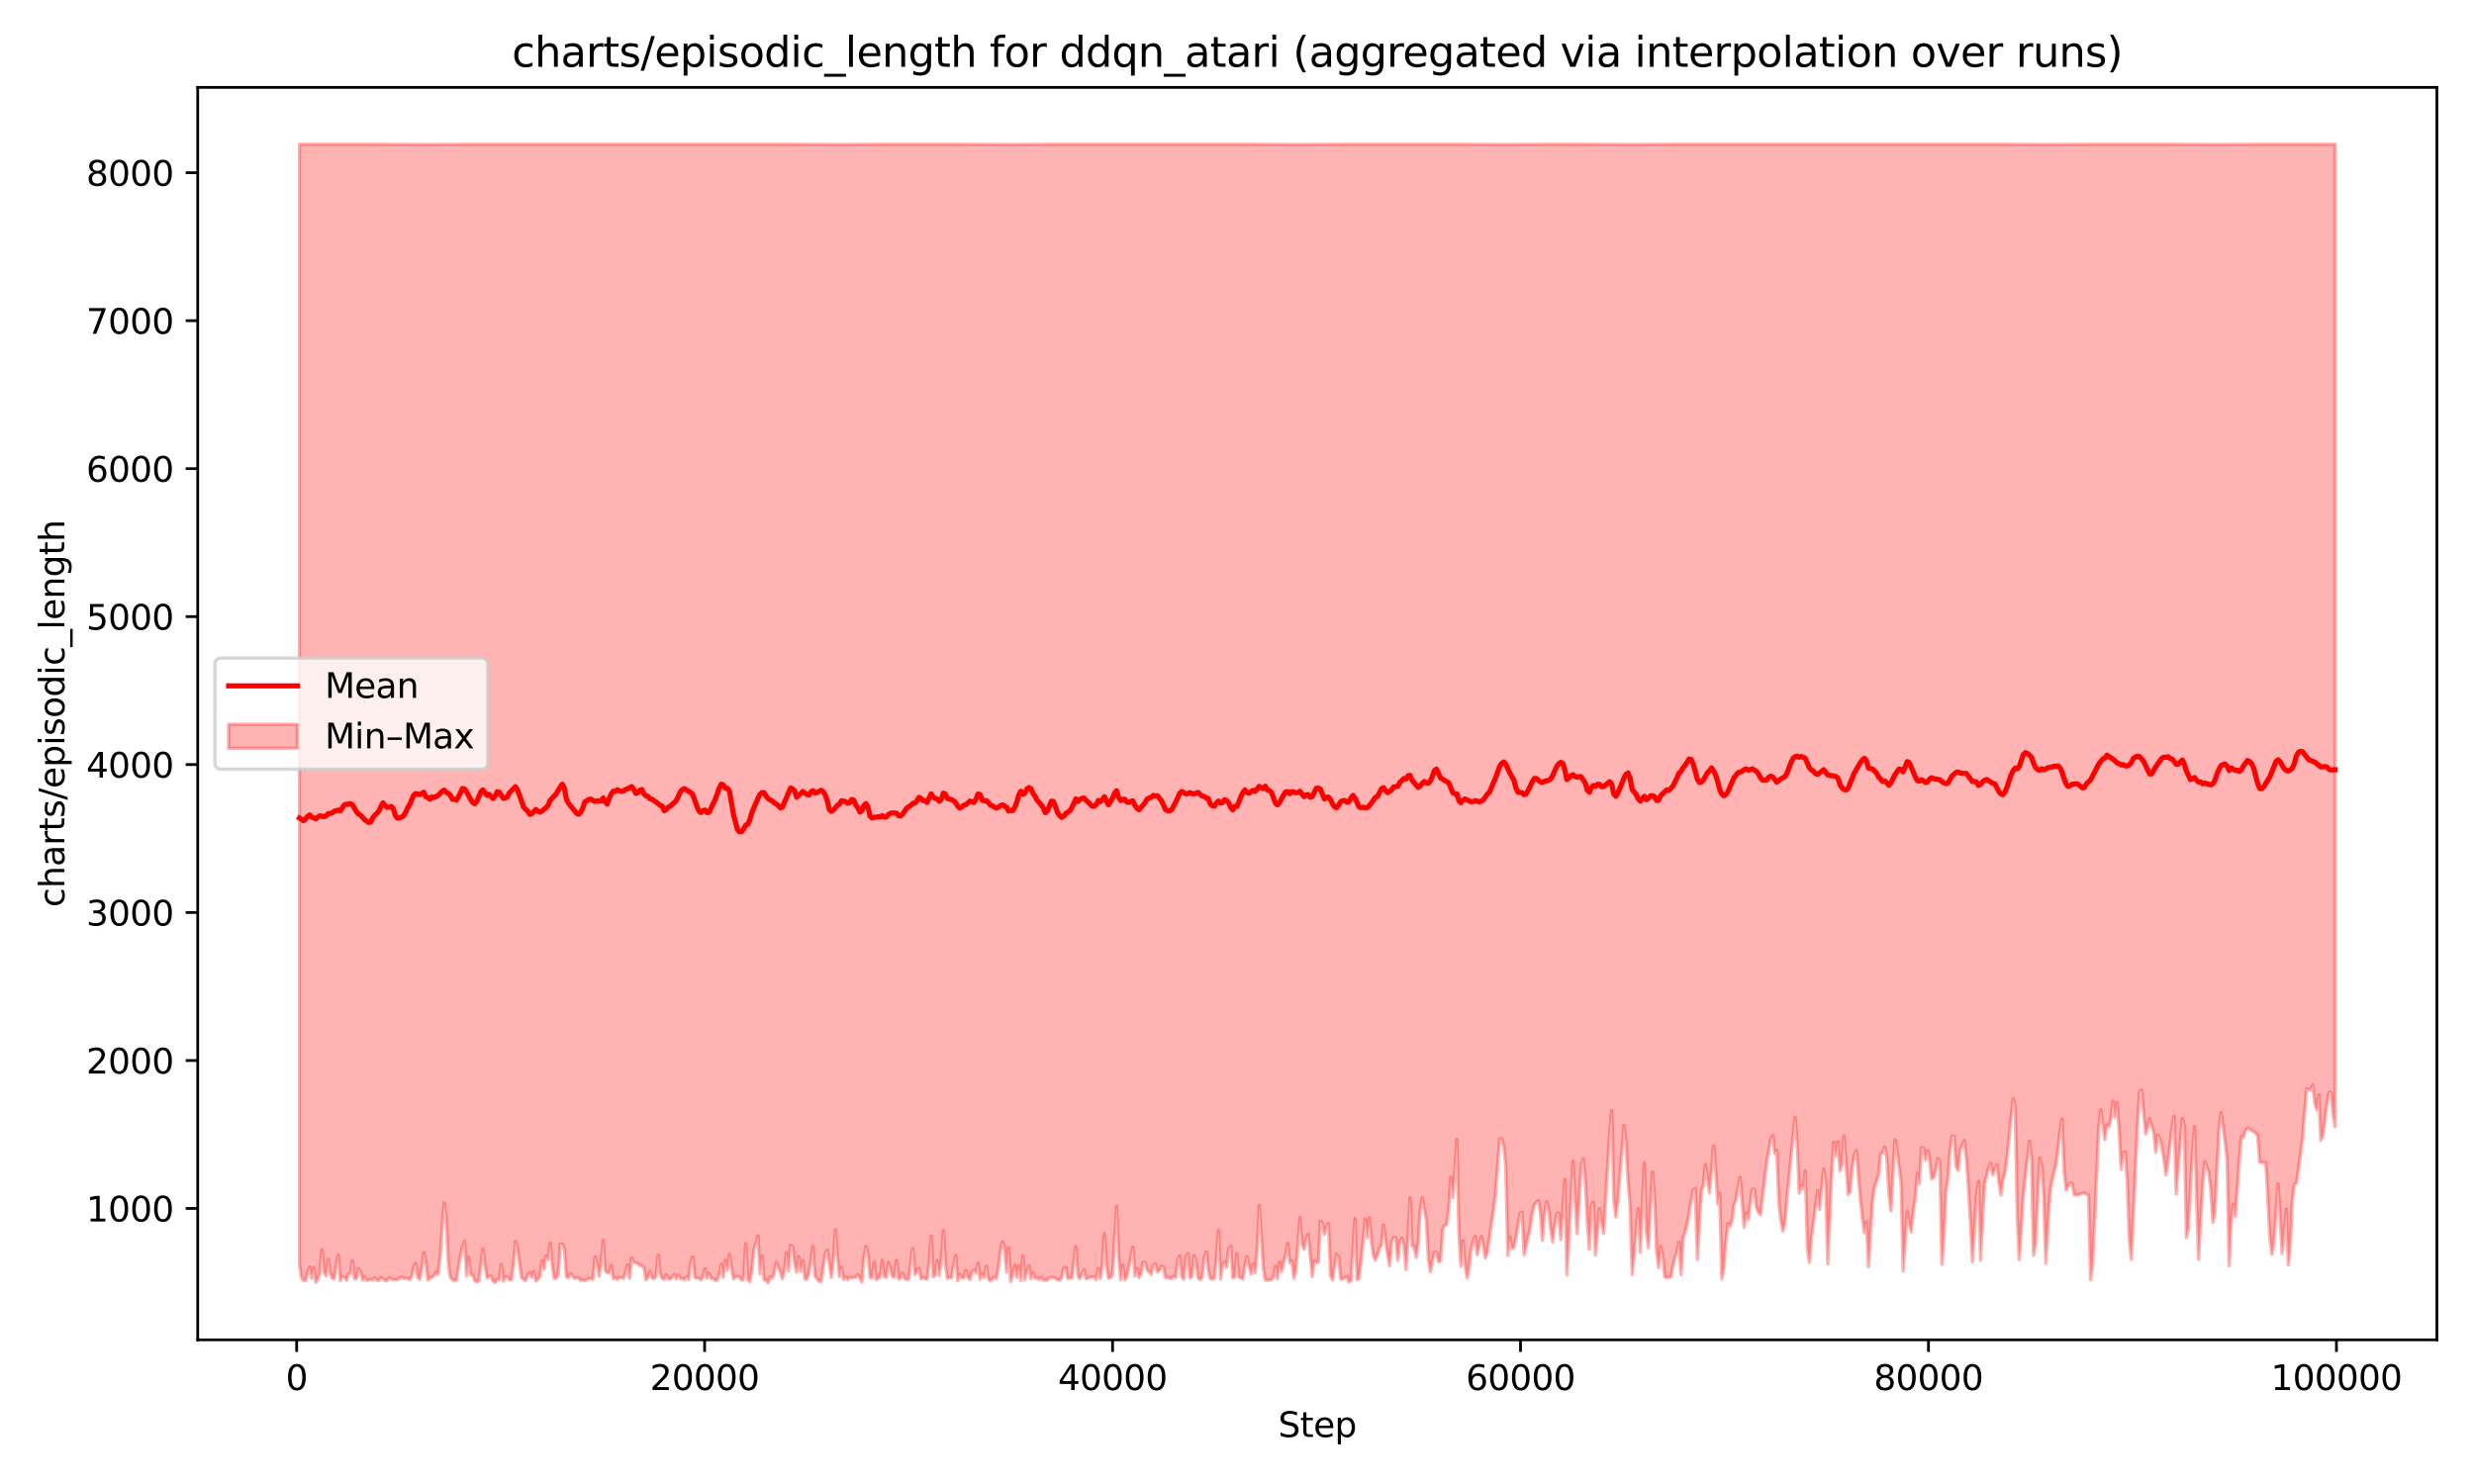 <?xml version="1.0" encoding="utf-8" standalone="no"?>
<!DOCTYPE svg PUBLIC "-//W3C//DTD SVG 1.1//EN"
  "http://www.w3.org/Graphics/SVG/1.1/DTD/svg11.dtd">
<svg xmlns:xlink="http://www.w3.org/1999/xlink" width="720pt" height="432pt" viewBox="0 0 720 432" xmlns="http://www.w3.org/2000/svg" version="1.1">
 <defs>
  <style type="text/css">*{stroke-linejoin: round; stroke-linecap: butt}</style>
 </defs>
 <g id="figure_1">
  <g id="patch_1">
   <path d="M 0 432 
L 720 432 
L 720 0 
L 0 0 
z
" style="fill: #ffffff"/>
  </g>
  <g id="axes_1">
   <g id="patch_2">
    <path d="M 57.541 390.04 
L 709.2 390.04 
L 709.2 25.44 
L 57.541 25.44 
z
" style="fill: #ffffff"/>
   </g>
   <g id="FillBetweenPolyCollection_1">
    <defs>
     <path id="mf847798562" d="M 87.162 -389.987 
L 87.162 -63.762 
L 87.755 -60.044 
L 88.348 -59.206 
L 88.941 -59.209 
L 89.534 -61.402 
L 90.127 -63.186 
L 90.72 -59.833 
L 91.313 -63.017 
L 91.906 -58.697 
L 92.499 -59.614 
L 93.092 -61.472 
L 93.685 -68.21 
L 94.278 -61.73 
L 94.871 -60.566 
L 95.464 -65.427 
L 96.057 -61.716 
L 96.65 -59.894 
L 97.243 -59.703 
L 97.836 -63.459 
L 98.429 -66.629 
L 99.022 -59.24 
L 99.615 -60.371 
L 100.208 -60.227 
L 100.801 -59.347 
L 101.394 -61.102 
L 101.987 -61.276 
L 102.58 -64.997 
L 103.173 -59.775 
L 103.766 -59.841 
L 104.359 -62.685 
L 104.952 -61.729 
L 105.545 -59.375 
L 106.138 -60.23 
L 106.731 -59.21 
L 107.324 -59.366 
L 107.917 -59.538 
L 108.51 -59.358 
L 109.103 -60.051 
L 109.696 -59.322 
L 110.289 -59.208 
L 110.883 -60.063 
L 111.476 -59.746 
L 112.069 -59.164 
L 112.662 -59.211 
L 113.255 -59.992 
L 113.848 -59.728 
L 114.441 -59.425 
L 115.034 -59.511 
L 115.627 -59.533 
L 116.22 -59.734 
L 116.813 -60.295 
L 117.406 -59.924 
L 117.999 -59.713 
L 118.592 -59.905 
L 119.185 -59.482 
L 119.778 -60.171 
L 120.371 -62.885 
L 120.964 -64.155 
L 121.557 -60.111 
L 122.15 -59.587 
L 122.743 -62.509 
L 123.336 -67.345 
L 123.929 -64.392 
L 124.522 -59.374 
L 125.115 -59.893 
L 125.708 -60.23 
L 126.301 -60.627 
L 126.894 -61.63 
L 127.487 -61.01 
L 128.08 -65.895 
L 128.673 -74.554 
L 129.266 -81.818 
L 129.859 -77.639 
L 130.452 -64.668 
L 131.045 -60.162 
L 131.638 -59.55 
L 132.231 -59.091 
L 132.824 -59.352 
L 133.417 -62.983 
L 134.01 -66.377 
L 134.603 -68.944 
L 135.196 -70.626 
L 135.789 -60.599 
L 136.382 -65.989 
L 136.975 -60.86 
L 137.568 -60.767 
L 138.161 -59.149 
L 138.754 -58.802 
L 139.347 -59.044 
L 139.94 -63.741 
L 140.533 -68.475 
L 141.126 -63.873 
L 141.719 -59.99 
L 142.312 -60.317 
L 142.905 -60.532 
L 143.498 -59.018 
L 144.091 -58.645 
L 144.684 -59.543 
L 145.277 -59.542 
L 145.87 -63.898 
L 146.463 -59.026 
L 147.056 -60.202 
L 147.649 -60.304 
L 148.242 -59.444 
L 148.835 -59.456 
L 149.428 -63.485 
L 150.021 -70.596 
L 150.614 -68.6 
L 151.207 -64.096 
L 151.8 -59.961 
L 152.393 -59.665 
L 152.986 -59.211 
L 153.579 -60.768 
L 154.172 -61.499 
L 154.765 -60.104 
L 155.358 -61.883 
L 155.951 -59.099 
L 156.544 -59.689 
L 157.137 -60.213 
L 157.73 -64.955 
L 158.323 -62.512 
L 158.916 -66.426 
L 159.509 -65.358 
L 160.102 -70.105 
L 160.695 -63.672 
L 161.288 -59.795 
L 161.881 -59.879 
L 162.474 -60.977 
L 163.067 -69.809 
L 163.66 -69.81 
L 164.253 -68.446 
L 164.846 -60.357 
L 165.439 -60.033 
L 166.032 -61.247 
L 166.625 -60.503 
L 167.218 -59.815 
L 167.811 -59.988 
L 168.404 -59.967 
L 168.997 -59.257 
L 169.59 -59.369 
L 170.184 -59.177 
L 170.777 -59.435 
L 171.37 -59.818 
L 171.963 -59.67 
L 172.556 -59.681 
L 173.149 -66.131 
L 173.742 -64.305 
L 174.335 -60.486 
L 174.928 -64.033 
L 175.521 -70.958 
L 176.114 -62.232 
L 176.707 -61.399 
L 177.3 -61.481 
L 177.893 -63.636 
L 178.486 -59.74 
L 179.079 -59.916 
L 179.672 -59.542 
L 180.265 -60.088 
L 180.858 -59.994 
L 181.451 -59.86 
L 182.044 -61.449 
L 182.637 -63.751 
L 183.23 -59.86 
L 183.823 -65.897 
L 184.416 -64.483 
L 185.009 -64.349 
L 185.602 -64.192 
L 186.195 -63.647 
L 186.788 -63.453 
L 187.381 -63.166 
L 187.974 -59.456 
L 188.567 -60.165 
L 189.16 -61.891 
L 189.753 -59.898 
L 190.346 -59.759 
L 190.939 -60.561 
L 191.532 -66.622 
L 192.125 -61.293 
L 192.718 -59.789 
L 193.311 -59.611 
L 193.904 -60.957 
L 194.497 -59.597 
L 195.09 -59.631 
L 195.683 -60.271 
L 196.276 -60.973 
L 196.869 -59.696 
L 197.462 -60.784 
L 198.055 -59.718 
L 198.648 -59.832 
L 199.241 -59.461 
L 199.834 -60.375 
L 200.427 -59.538 
L 201.02 -64.374 
L 201.613 -66.092 
L 202.206 -60.073 
L 202.799 -59.886 
L 203.392 -59.888 
L 203.985 -59.428 
L 204.578 -60.255 
L 205.171 -62.643 
L 205.764 -59.909 
L 206.357 -61.291 
L 206.95 -59.801 
L 207.543 -59.838 
L 208.136 -59.326 
L 208.729 -59.245 
L 209.322 -61.098 
L 209.915 -63.987 
L 210.508 -60.101 
L 211.101 -65.145 
L 211.694 -62.231 
L 212.287 -66.848 
L 212.88 -62.882 
L 213.473 -59.715 
L 214.066 -60.202 
L 214.659 -60.404 
L 215.252 -60.168 
L 215.845 -59.33 
L 216.438 -59.623 
L 217.031 -69.983 
L 217.624 -59.576 
L 218.217 -58.866 
L 218.81 -62.145 
L 219.403 -68.207 
L 219.996 -69.898 
L 220.589 -72.227 
L 221.182 -61.222 
L 221.775 -66.354 
L 222.368 -59.348 
L 222.961 -59.401 
L 223.554 -58.533 
L 224.147 -60.29 
L 224.74 -59.789 
L 225.333 -61.609 
L 225.926 -64.5 
L 226.519 -63.069 
L 227.112 -61.796 
L 227.705 -59.748 
L 228.298 -62.054 
L 228.892 -67.283 
L 229.485 -62.066 
L 230.078 -69.376 
L 230.671 -69.061 
L 231.264 -63.907 
L 231.857 -61.69 
L 232.45 -66.182 
L 233.043 -61.89 
L 233.636 -65.029 
L 234.229 -59.706 
L 234.822 -59.604 
L 235.415 -61.286 
L 236.008 -65.063 
L 236.601 -69.263 
L 237.194 -60.479 
L 237.787 -59.782 
L 238.38 -58.993 
L 238.973 -58.925 
L 239.566 -63.044 
L 240.159 -66.878 
L 240.752 -68.142 
L 241.345 -64.278 
L 241.938 -60.083 
L 242.531 -64.9 
L 243.124 -73.96 
L 243.717 -66.341 
L 244.31 -60.355 
L 244.903 -63.013 
L 245.496 -59.525 
L 246.089 -60.301 
L 246.682 -59.478 
L 247.275 -60.1 
L 247.868 -59.985 
L 248.461 -60.143 
L 249.054 -60.12 
L 249.647 -60.87 
L 250.24 -59.912 
L 250.833 -58.798 
L 251.426 -65.387 
L 252.019 -69.167 
L 252.612 -66.848 
L 253.205 -60.146 
L 253.798 -59.983 
L 254.391 -64.61 
L 254.984 -59.505 
L 255.577 -59.805 
L 256.17 -60.251 
L 256.763 -65.055 
L 257.356 -60.307 
L 257.949 -60.127 
L 258.542 -64.474 
L 259.135 -62.412 
L 259.728 -60.482 
L 260.321 -60.108 
L 260.914 -65.075 
L 261.507 -59.633 
L 262.1 -60.044 
L 262.693 -61.396 
L 263.286 -59.768 
L 263.879 -59.451 
L 264.472 -59.664 
L 265.065 -64.947 
L 265.658 -68.627 
L 266.251 -60.949 
L 266.844 -61.882 
L 267.437 -62.812 
L 268.03 -59.734 
L 268.623 -60.071 
L 269.216 -59.726 
L 269.809 -59.684 
L 270.402 -64.45 
L 270.995 -72.227 
L 271.588 -60.282 
L 272.181 -60.865 
L 272.774 -65.078 
L 273.367 -60.707 
L 273.96 -65.05 
L 274.553 -73.764 
L 275.146 -63.859 
L 275.739 -59.822 
L 276.332 -60.053 
L 276.925 -60.009 
L 277.518 -63.503 
L 278.111 -66.544 
L 278.704 -59.117 
L 279.297 -61.065 
L 279.89 -59.964 
L 280.483 -59.91 
L 281.076 -62.23 
L 281.669 -60.115 
L 282.262 -59.516 
L 282.855 -61.762 
L 283.448 -62.221 
L 284.041 -61.36 
L 284.634 -64.356 
L 285.227 -59.604 
L 285.82 -61.274 
L 286.413 -60.118 
L 287.006 -63.42 
L 287.6 -59.818 
L 288.193 -59.115 
L 288.786 -59.788 
L 289.379 -60.161 
L 289.972 -59.737 
L 290.565 -62.98 
L 291.158 -67.882 
L 291.751 -70.547 
L 292.344 -68.899 
L 292.937 -61.696 
L 293.53 -68.796 
L 294.123 -58.929 
L 294.716 -60.909 
L 295.309 -63.717 
L 295.902 -60.134 
L 296.495 -63.625 
L 297.088 -59.18 
L 297.681 -66.396 
L 298.274 -59.442 
L 298.867 -61.899 
L 299.46 -63.571 
L 300.053 -59.7 
L 300.646 -61.547 
L 301.239 -59.815 
L 301.832 -60.006 
L 302.425 -59.498 
L 303.018 -60.151 
L 303.611 -59.359 
L 304.204 -59.259 
L 304.797 -59.321 
L 305.39 -60.101 
L 305.983 -60.093 
L 306.576 -60.216 
L 307.169 -59.781 
L 307.762 -59.404 
L 308.355 -59.329 
L 308.948 -59.942 
L 309.541 -62.705 
L 310.134 -63.065 
L 310.727 -59.849 
L 311.32 -60.003 
L 311.913 -59.838 
L 312.506 -64.679 
L 313.099 -69.041 
L 313.692 -60.587 
L 314.285 -59.737 
L 314.878 -61.166 
L 315.471 -62.35 
L 316.064 -59.772 
L 316.657 -59.837 
L 317.25 -60.278 
L 317.843 -60.124 
L 318.436 -60.299 
L 319.029 -59.486 
L 319.622 -62.721 
L 320.215 -59.835 
L 320.808 -63.948 
L 321.401 -72.928 
L 321.994 -63.564 
L 322.587 -59.898 
L 323.18 -60.048 
L 323.773 -60.897 
L 324.366 -70.86 
L 324.959 -80.824 
L 325.552 -66.19 
L 326.145 -59.45 
L 326.738 -63.721 
L 327.331 -59.419 
L 327.924 -60.108 
L 328.517 -63.066 
L 329.11 -66.001 
L 329.703 -68.955 
L 330.296 -60.516 
L 330.889 -62.731 
L 331.482 -60.091 
L 332.075 -61.175 
L 332.668 -64.515 
L 333.261 -64.529 
L 333.854 -62.268 
L 334.447 -61.722 
L 335.04 -61.036 
L 335.633 -63.491 
L 336.226 -64.09 
L 336.819 -61.666 
L 337.412 -62.144 
L 338.005 -63.349 
L 338.598 -63.157 
L 339.191 -60.041 
L 339.784 -60.177 
L 340.377 -59.89 
L 340.97 -59.794 
L 341.563 -60.423 
L 342.156 -60.089 
L 342.749 -65.022 
L 343.342 -66.433 
L 343.935 -60.322 
L 344.528 -59.628 
L 345.121 -65.893 
L 345.714 -67.105 
L 346.307 -59.999 
L 346.901 -60.411 
L 347.494 -66.47 
L 348.087 -64.739 
L 348.68 -60.06 
L 349.273 -59.45 
L 349.866 -60.291 
L 350.459 -65.713 
L 351.052 -67.515 
L 351.645 -62.354 
L 352.238 -59.734 
L 352.831 -59.678 
L 353.424 -59.896 
L 354.017 -65.96 
L 354.61 -73.796 
L 355.203 -59.717 
L 355.796 -63.654 
L 356.389 -64.654 
L 356.982 -63.064 
L 357.575 -68.496 
L 358.168 -69.179 
L 358.761 -60.067 
L 359.354 -60.142 
L 359.947 -67.056 
L 360.54 -60.219 
L 361.133 -59.986 
L 361.726 -59.72 
L 362.319 -63.767 
L 362.912 -66.238 
L 363.505 -63.539 
L 364.098 -61.121 
L 364.691 -64.009 
L 365.284 -61.458 
L 365.877 -68.003 
L 366.47 -81.068 
L 367.063 -72.561 
L 367.656 -62.609 
L 368.249 -59.325 
L 368.842 -59.325 
L 369.435 -59.352 
L 370.028 -59.465 
L 370.621 -60.16 
L 371.214 -63.381 
L 371.807 -59.78 
L 372.4 -64.651 
L 372.993 -61.808 
L 373.586 -64.611 
L 374.179 -66.689 
L 374.772 -70.011 
L 375.365 -64.346 
L 375.958 -64.986 
L 376.551 -59.883 
L 377.144 -62.191 
L 377.737 -69.898 
L 378.33 -77.56 
L 378.923 -69.784 
L 379.516 -68.344 
L 380.109 -71.215 
L 380.702 -72.734 
L 381.295 -66.686 
L 381.888 -60.395 
L 382.481 -64.965 
L 383.074 -64.475 
L 383.667 -64.467 
L 384.26 -76.53 
L 384.853 -75.877 
L 385.446 -72.649 
L 386.039 -74.9 
L 386.632 -75.85 
L 387.225 -60.585 
L 387.818 -59.343 
L 388.411 -63.565 
L 389.004 -66.937 
L 389.597 -65.77 
L 390.19 -59.65 
L 390.783 -59.591 
L 391.376 -60.004 
L 391.969 -60.369 
L 392.562 -58.78 
L 393.155 -59.171 
L 393.748 -68.025 
L 394.341 -77.284 
L 394.934 -59.497 
L 395.527 -59.796 
L 396.12 -64.972 
L 396.713 -70.668 
L 397.306 -77.164 
L 397.899 -71.686 
L 398.492 -77.525 
L 399.085 -70.949 
L 399.678 -66.522 
L 400.271 -65.28 
L 400.864 -66.466 
L 401.457 -68.687 
L 402.05 -69.387 
L 402.643 -75.443 
L 403.236 -70.866 
L 403.829 -66.686 
L 404.422 -63.479 
L 405.015 -70.447 
L 405.609 -71.784 
L 406.202 -71.709 
L 406.795 -65.094 
L 407.388 -70.561 
L 407.981 -71.523 
L 408.574 -69.527 
L 409.167 -62.414 
L 409.76 -70.882 
L 410.353 -83.329 
L 410.946 -69.134 
L 411.539 -69.351 
L 412.132 -66.027 
L 412.725 -69.982 
L 413.318 -79.599 
L 413.911 -83.285 
L 414.504 -80.036 
L 415.097 -76.93 
L 415.69 -65.502 
L 416.283 -61.772 
L 416.876 -64.826 
L 417.469 -67.515 
L 418.062 -67.319 
L 418.655 -64.69 
L 419.248 -64.888 
L 419.841 -74.036 
L 420.434 -75.281 
L 421.027 -75.467 
L 421.62 -80.055 
L 422.213 -89.346 
L 422.806 -83.333 
L 423.399 -90.959 
L 423.992 -100.312 
L 424.585 -72.94 
L 425.178 -63.312 
L 425.771 -70.784 
L 426.364 -63.76 
L 426.957 -60.008 
L 427.55 -62.934 
L 428.143 -68.287 
L 428.736 -70.581 
L 429.329 -72.069 
L 429.922 -66.755 
L 430.515 -69.586 
L 431.108 -72.048 
L 431.701 -69.403 
L 432.294 -65.777 
L 432.887 -67.543 
L 433.48 -71.689 
L 434.073 -75.731 
L 434.666 -79.742 
L 435.259 -84.744 
L 435.852 -92.577 
L 436.445 -100.41 
L 437.038 -100.459 
L 437.631 -98.411 
L 438.224 -92.359 
L 438.817 -66.534 
L 439.41 -71.843 
L 440.003 -68.515 
L 440.596 -68.906 
L 441.189 -71.575 
L 441.782 -75.054 
L 442.375 -78.805 
L 442.968 -79.101 
L 443.561 -66.705 
L 444.154 -69.33 
L 444.747 -71.938 
L 445.34 -74.589 
L 445.933 -78.473 
L 446.526 -81.283 
L 447.119 -81.91 
L 447.712 -82.538 
L 448.305 -78.986 
L 448.898 -70.934 
L 449.491 -78.728 
L 450.084 -82.242 
L 450.677 -80.2 
L 451.27 -74.34 
L 451.863 -70.47 
L 452.456 -75.123 
L 453.049 -78.573 
L 453.642 -78.891 
L 454.235 -71.176 
L 454.828 -79.874 
L 455.421 -88.64 
L 456.014 -60.912 
L 456.607 -71.941 
L 457.2 -82.97 
L 457.793 -93.999 
L 458.386 -83.282 
L 458.979 -72.866 
L 459.572 -82.693 
L 460.165 -92.521 
L 460.758 -94.615 
L 461.351 -88.679 
L 461.944 -76.322 
L 462.537 -68.328 
L 463.13 -81.217 
L 463.723 -82.035 
L 464.316 -66.678 
L 464.91 -73.406 
L 465.503 -80.133 
L 466.096 -76.186 
L 466.689 -72.932 
L 467.282 -82.643 
L 467.875 -92.354 
L 468.468 -102.065 
L 469.061 -108.724 
L 469.654 -82.963 
L 470.247 -77.748 
L 470.84 -82.401 
L 471.433 -89.726 
L 472.026 -97.052 
L 472.619 -104.378 
L 473.212 -99.428 
L 473.805 -87.954 
L 474.398 -81.114 
L 474.991 -60.997 
L 475.584 -66.692 
L 476.177 -74.078 
L 476.77 -80.193 
L 477.363 -67.477 
L 477.956 -80.89 
L 478.549 -93.479 
L 479.142 -73.4 
L 479.735 -68.828 
L 480.328 -80.698 
L 480.921 -90.824 
L 481.514 -83.489 
L 482.107 -67.822 
L 482.7 -62.935 
L 483.293 -69.183 
L 483.886 -66.555 
L 484.479 -60.328 
L 485.072 -60.101 
L 485.665 -60.114 
L 486.258 -60.264 
L 486.851 -63.311 
L 487.444 -65.81 
L 488.037 -67.65 
L 488.63 -70.346 
L 489.223 -60.967 
L 489.816 -71.217 
L 490.409 -73.352 
L 491.002 -75.475 
L 491.595 -78.983 
L 492.188 -82.491 
L 492.781 -85.6 
L 493.374 -86.047 
L 493.967 -65.367 
L 494.56 -75.286 
L 495.153 -85.206 
L 495.746 -86.862 
L 496.339 -92.986 
L 496.932 -88.826 
L 497.525 -84.781 
L 498.118 -91.62 
L 498.711 -98.46 
L 499.304 -91.622 
L 499.897 -81.478 
L 500.49 -84.641 
L 501.083 -59.756 
L 501.676 -62.675 
L 502.269 -70.3 
L 502.862 -75.848 
L 503.455 -74.949 
L 504.048 -76.523 
L 504.641 -81.172 
L 505.234 -82.783 
L 505.827 -86.369 
L 506.42 -89.216 
L 507.013 -81.996 
L 507.606 -74.753 
L 508.199 -78.943 
L 508.792 -77.061 
L 509.385 -81.476 
L 509.978 -85.813 
L 510.571 -85.715 
L 511.164 -80.412 
L 511.757 -79.096 
L 512.35 -78.311 
L 512.943 -83.351 
L 513.536 -88.392 
L 514.129 -93.432 
L 514.722 -96.914 
L 515.315 -100.278 
L 515.908 -101.391 
L 516.501 -96.17 
L 517.094 -97.074 
L 517.687 -82.176 
L 518.28 -76.568 
L 518.873 -73.63 
L 519.466 -76.034 
L 520.059 -83.564 
L 520.652 -89.245 
L 521.245 -95.295 
L 521.838 -101.344 
L 522.431 -106.716 
L 523.024 -99.177 
L 523.618 -84.691 
L 524.211 -86.899 
L 524.804 -85.884 
L 525.397 -91.15 
L 525.99 -68.644 
L 526.583 -64.574 
L 527.176 -71.463 
L 527.769 -76.293 
L 528.362 -80.663 
L 528.955 -85.353 
L 529.548 -79.931 
L 530.141 -85.804 
L 530.734 -91.677 
L 531.327 -87.619 
L 531.92 -64.1 
L 532.513 -77.45 
L 533.106 -90.801 
L 533.699 -99.487 
L 534.292 -95.441 
L 534.885 -99.625 
L 535.478 -91.233 
L 536.071 -93.064 
L 536.664 -101.293 
L 537.257 -93.033 
L 537.85 -84.318 
L 538.443 -85.037 
L 539.036 -91.83 
L 539.629 -95.685 
L 540.222 -97.081 
L 540.815 -89.891 
L 541.408 -82.849 
L 542.001 -77.495 
L 542.594 -73.124 
L 543.187 -76.286 
L 543.78 -63.215 
L 544.373 -72.855 
L 544.966 -82.495 
L 545.559 -86.365 
L 546.152 -88.167 
L 546.745 -89.968 
L 547.338 -96.28 
L 547.931 -96.417 
L 548.524 -98.067 
L 549.117 -94.831 
L 549.71 -84.63 
L 550.303 -79.551 
L 550.896 -90.058 
L 551.489 -100.157 
L 552.082 -96.83 
L 552.675 -92.299 
L 553.268 -87.816 
L 553.861 -62.019 
L 554.454 -70.68 
L 555.047 -79.341 
L 555.64 -75.616 
L 556.233 -73.37 
L 556.826 -79.381 
L 557.419 -83.405 
L 558.012 -90.43 
L 558.605 -87.387 
L 559.198 -97.833 
L 559.791 -97.849 
L 560.384 -94.264 
L 560.977 -97.086 
L 561.57 -94.245 
L 562.163 -88.793 
L 562.756 -89.267 
L 563.349 -91.393 
L 563.942 -94.725 
L 564.535 -93.736 
L 565.128 -63.991 
L 565.721 -71.88 
L 566.314 -84.862 
L 566.907 -88.768 
L 567.5 -97.146 
L 568.093 -101.273 
L 568.686 -101.191 
L 569.279 -92.392 
L 569.872 -91.286 
L 570.465 -97.214 
L 571.058 -98.579 
L 571.651 -99.945 
L 572.244 -94.874 
L 572.837 -86.482 
L 573.43 -76.69 
L 574.023 -64.68 
L 574.616 -74.19 
L 575.209 -83.801 
L 575.802 -88.112 
L 576.395 -65.13 
L 576.988 -76.91 
L 577.581 -87.426 
L 578.174 -89.702 
L 578.767 -91.978 
L 579.36 -93.382 
L 579.953 -90.046 
L 580.546 -91.494 
L 581.139 -92.941 
L 581.732 -87.894 
L 582.325 -84.134 
L 582.919 -88.405 
L 583.512 -90.658 
L 584.105 -95.009 
L 584.698 -100.829 
L 585.291 -106.649 
L 585.884 -112.117 
L 586.477 -109.754 
L 587.07 -78.107 
L 587.663 -65.315 
L 588.256 -74.764 
L 588.849 -84.008 
L 589.442 -89.296 
L 590.035 -94.583 
L 590.628 -99.871 
L 591.221 -95.076 
L 591.814 -66.546 
L 592.407 -69.903 
L 593 -82.407 
L 593.593 -94.912 
L 594.186 -92.442 
L 594.779 -83.873 
L 595.372 -64.275 
L 595.965 -74.293 
L 596.558 -84.311 
L 597.151 -88.065 
L 597.744 -90.402 
L 598.337 -92.739 
L 598.93 -97.298 
L 599.523 -102.893 
L 600.116 -106.248 
L 600.709 -91.197 
L 601.302 -85.589 
L 601.895 -86.598 
L 602.488 -87.607 
L 603.081 -87.448 
L 603.674 -84.135 
L 604.267 -84.135 
L 604.86 -84.135 
L 605.453 -84.376 
L 606.046 -84.644 
L 606.639 -84.714 
L 607.232 -84.379 
L 607.825 -84.044 
L 608.418 -59.481 
L 609.011 -63.782 
L 609.604 -77.144 
L 610.197 -90.506 
L 610.79 -103.868 
L 611.383 -108.911 
L 611.976 -104.583 
L 612.569 -100.256 
L 613.162 -104.564 
L 613.755 -103.999 
L 614.348 -106.333 
L 614.941 -111.486 
L 615.534 -106.763 
L 616.127 -111.037 
L 616.72 -102.775 
L 617.313 -91.596 
L 617.906 -96.399 
L 618.499 -96.61 
L 619.092 -87.971 
L 619.685 -71.174 
L 620.278 -65.429 
L 620.871 -78.287 
L 621.464 -91.145 
L 622.057 -104.004 
L 622.65 -114.072 
L 623.243 -114.633 
L 623.836 -108.265 
L 624.429 -101.896 
L 625.022 -103.848 
L 625.615 -106.362 
L 626.208 -104.188 
L 626.801 -102.263 
L 627.394 -96.553 
L 627.987 -101.611 
L 628.58 -100.515 
L 629.173 -98.003 
L 629.766 -94.381 
L 630.359 -90.017 
L 630.952 -93.784 
L 631.545 -99.027 
L 632.138 -103.863 
L 632.731 -107.068 
L 633.324 -84.462 
L 633.917 -91.771 
L 634.51 -99.08 
L 635.103 -106.389 
L 635.696 -104.265 
L 636.289 -71.734 
L 636.882 -74.548 
L 637.475 -85.68 
L 638.068 -96.811 
L 638.661 -104.029 
L 639.254 -83.648 
L 639.847 -65.446 
L 640.44 -76.216 
L 641.033 -86.986 
L 641.627 -93.852 
L 642.22 -92.302 
L 642.813 -90.753 
L 643.406 -85.626 
L 643.999 -76.196 
L 644.592 -79.068 
L 645.185 -91.142 
L 645.778 -103.216 
L 646.371 -108.144 
L 646.964 -103.816 
L 647.557 -99.488 
L 648.15 -94.605 
L 648.743 -63.501 
L 649.336 -75.893 
L 649.929 -81.491 
L 650.522 -77.999 
L 651.115 -85.933 
L 651.708 -94.088 
L 652.301 -101.131 
L 652.894 -100.889 
L 653.487 -102.871 
L 654.08 -103.603 
L 654.673 -103.297 
L 655.266 -102.97 
L 655.859 -102.546 
L 656.452 -102.122 
L 657.045 -101.372 
L 657.638 -93.652 
L 658.231 -93.597 
L 658.824 -93.542 
L 659.417 -93.487 
L 660.01 -82.948 
L 660.603 -71.61 
L 661.196 -66.856 
L 661.789 -70.24 
L 662.382 -78.786 
L 662.975 -87.332 
L 663.568 -77.79 
L 664.161 -67.088 
L 664.754 -73.57 
L 665.347 -80.052 
L 665.94 -63.788 
L 666.533 -69.789 
L 667.126 -82.371 
L 667.719 -87.194 
L 668.312 -87.542 
L 668.905 -91.646 
L 669.498 -95.75 
L 670.091 -100.366 
L 670.684 -107.734 
L 671.277 -115.087 
L 671.87 -114.672 
L 672.463 -114.73 
L 673.056 -116.231 
L 673.649 -110.87 
L 674.242 -108.979 
L 674.835 -113.265 
L 675.428 -100.029 
L 676.021 -101.455 
L 676.614 -105.993 
L 677.207 -110.531 
L 677.8 -114.027 
L 678.393 -114.027 
L 678.986 -107.57 
L 679.579 -103.991 
L 679.579 -389.987 
L 679.579 -389.987 
L 678.986 -389.987 
L 678.393 -389.987 
L 677.8 -389.987 
L 677.207 -389.987 
L 676.614 -389.987 
L 676.021 -389.987 
L 675.428 -389.987 
L 674.835 -389.987 
L 674.242 -389.987 
L 673.649 -389.987 
L 673.056 -389.987 
L 672.463 -389.987 
L 671.87 -389.987 
L 671.277 -389.987 
L 670.684 -389.987 
L 670.091 -389.987 
L 669.498 -389.987 
L 668.905 -389.987 
L 668.312 -389.987 
L 667.719 -389.987 
L 667.126 -389.987 
L 666.533 -389.987 
L 665.94 -389.987 
L 665.347 -389.987 
L 664.754 -389.987 
L 664.161 -389.987 
L 663.568 -389.987 
L 662.975 -389.987 
L 662.382 -389.987 
L 661.789 -389.987 
L 661.196 -389.987 
L 660.603 -389.987 
L 660.01 -389.987 
L 659.417 -389.987 
L 658.824 -389.987 
L 658.231 -389.987 
L 657.638 -389.987 
L 657.045 -389.987 
L 656.452 -389.986 
L 655.859 -389.984 
L 655.266 -389.982 
L 654.673 -389.98 
L 654.08 -389.978 
L 653.487 -389.976 
L 652.894 -389.974 
L 652.301 -389.972 
L 651.708 -389.97 
L 651.115 -389.967 
L 650.522 -389.965 
L 649.929 -389.963 
L 649.336 -389.961 
L 648.743 -389.959 
L 648.15 -389.957 
L 647.557 -389.955 
L 646.964 -389.953 
L 646.371 -389.951 
L 645.778 -389.948 
L 645.185 -389.946 
L 644.592 -389.945 
L 643.999 -389.947 
L 643.406 -389.949 
L 642.813 -389.951 
L 642.22 -389.953 
L 641.627 -389.955 
L 641.033 -389.957 
L 640.44 -389.959 
L 639.847 -389.961 
L 639.254 -389.963 
L 638.661 -389.966 
L 638.068 -389.968 
L 637.475 -389.97 
L 636.882 -389.972 
L 636.289 -389.974 
L 635.696 -389.976 
L 635.103 -389.978 
L 634.51 -389.98 
L 633.917 -389.982 
L 633.324 -389.984 
L 632.731 -389.987 
L 632.138 -389.987 
L 631.545 -389.987 
L 630.952 -389.987 
L 630.359 -389.987 
L 629.766 -389.987 
L 629.173 -389.987 
L 628.58 -389.987 
L 627.987 -389.987 
L 627.394 -389.987 
L 626.801 -389.987 
L 626.208 -389.987 
L 625.615 -389.987 
L 625.022 -389.987 
L 624.429 -389.987 
L 623.836 -389.987 
L 623.243 -389.987 
L 622.65 -389.987 
L 622.057 -389.987 
L 621.464 -389.987 
L 620.871 -389.987 
L 620.278 -389.987 
L 619.685 -389.987 
L 619.092 -389.987 
L 618.499 -389.987 
L 617.906 -389.987 
L 617.313 -389.987 
L 616.72 -389.987 
L 616.127 -389.987 
L 615.534 -389.987 
L 614.941 -389.987 
L 614.348 -389.987 
L 613.755 -389.987 
L 613.162 -389.987 
L 612.569 -389.987 
L 611.976 -389.987 
L 611.383 -389.987 
L 610.79 -389.987 
L 610.197 -389.987 
L 609.604 -389.987 
L 609.011 -389.987 
L 608.418 -389.987 
L 607.825 -389.986 
L 607.232 -389.984 
L 606.639 -389.982 
L 606.046 -389.98 
L 605.453 -389.978 
L 604.86 -389.976 
L 604.267 -389.973 
L 603.674 -389.971 
L 603.081 -389.969 
L 602.488 -389.967 
L 601.895 -389.965 
L 601.302 -389.963 
L 600.709 -389.961 
L 600.116 -389.959 
L 599.523 -389.957 
L 598.93 -389.954 
L 598.337 -389.952 
L 597.744 -389.95 
L 597.151 -389.948 
L 596.558 -389.946 
L 595.965 -389.945 
L 595.372 -389.947 
L 594.779 -389.949 
L 594.186 -389.951 
L 593.593 -389.953 
L 593 -389.955 
L 592.407 -389.958 
L 591.814 -389.96 
L 591.221 -389.962 
L 590.628 -389.964 
L 590.035 -389.966 
L 589.442 -389.968 
L 588.849 -389.97 
L 588.256 -389.972 
L 587.663 -389.974 
L 587.07 -389.976 
L 586.477 -389.979 
L 585.884 -389.981 
L 585.291 -389.983 
L 584.698 -389.985 
L 584.105 -389.987 
L 583.512 -389.987 
L 582.919 -389.987 
L 582.325 -389.987 
L 581.732 -389.987 
L 581.139 -389.987 
L 580.546 -389.987 
L 579.953 -389.987 
L 579.36 -389.987 
L 578.767 -389.987 
L 578.174 -389.987 
L 577.581 -389.987 
L 576.988 -389.987 
L 576.395 -389.987 
L 575.802 -389.987 
L 575.209 -389.987 
L 574.616 -389.987 
L 574.023 -389.987 
L 573.43 -389.987 
L 572.837 -389.987 
L 572.244 -389.987 
L 571.651 -389.987 
L 571.058 -389.987 
L 570.465 -389.987 
L 569.872 -389.987 
L 569.279 -389.987 
L 568.686 -389.987 
L 568.093 -389.987 
L 567.5 -389.987 
L 566.907 -389.987 
L 566.314 -389.987 
L 565.721 -389.987 
L 565.128 -389.987 
L 564.535 -389.987 
L 563.942 -389.987 
L 563.349 -389.987 
L 562.756 -389.987 
L 562.163 -389.987 
L 561.57 -389.987 
L 560.977 -389.987 
L 560.384 -389.987 
L 559.791 -389.987 
L 559.198 -389.987 
L 558.605 -389.987 
L 558.012 -389.987 
L 557.419 -389.987 
L 556.826 -389.987 
L 556.233 -389.987 
L 555.64 -389.987 
L 555.047 -389.987 
L 554.454 -389.987 
L 553.861 -389.987 
L 553.268 -389.987 
L 552.675 -389.987 
L 552.082 -389.987 
L 551.489 -389.987 
L 550.896 -389.987 
L 550.303 -389.987 
L 549.71 -389.987 
L 549.117 -389.987 
L 548.524 -389.987 
L 547.931 -389.987 
L 547.338 -389.987 
L 546.745 -389.987 
L 546.152 -389.987 
L 545.559 -389.987 
L 544.966 -389.987 
L 544.373 -389.987 
L 543.78 -389.987 
L 543.187 -389.987 
L 542.594 -389.987 
L 542.001 -389.987 
L 541.408 -389.987 
L 540.815 -389.987 
L 540.222 -389.987 
L 539.629 -389.987 
L 539.036 -389.987 
L 538.443 -389.987 
L 537.85 -389.987 
L 537.257 -389.987 
L 536.664 -389.987 
L 536.071 -389.987 
L 535.478 -389.987 
L 534.885 -389.987 
L 534.292 -389.987 
L 533.699 -389.987 
L 533.106 -389.987 
L 532.513 -389.987 
L 531.92 -389.987 
L 531.327 -389.987 
L 530.734 -389.987 
L 530.141 -389.987 
L 529.548 -389.987 
L 528.955 -389.987 
L 528.362 -389.987 
L 527.769 -389.987 
L 527.176 -389.987 
L 526.583 -389.987 
L 525.99 -389.987 
L 525.397 -389.987 
L 524.804 -389.987 
L 524.211 -389.987 
L 523.618 -389.987 
L 523.024 -389.987 
L 522.431 -389.987 
L 521.838 -389.987 
L 521.245 -389.987 
L 520.652 -389.987 
L 520.059 -389.987 
L 519.466 -389.987 
L 518.873 -389.987 
L 518.28 -389.987 
L 517.687 -389.987 
L 517.094 -389.987 
L 516.501 -389.987 
L 515.908 -389.987 
L 515.315 -389.987 
L 514.722 -389.987 
L 514.129 -389.987 
L 513.536 -389.987 
L 512.943 -389.987 
L 512.35 -389.987 
L 511.757 -389.987 
L 511.164 -389.987 
L 510.571 -389.987 
L 509.978 -389.987 
L 509.385 -389.987 
L 508.792 -389.987 
L 508.199 -389.987 
L 507.606 -389.987 
L 507.013 -389.987 
L 506.42 -389.987 
L 505.827 -389.987 
L 505.234 -389.987 
L 504.641 -389.987 
L 504.048 -389.987 
L 503.455 -389.987 
L 502.862 -389.987 
L 502.269 -389.987 
L 501.676 -389.987 
L 501.083 -389.987 
L 500.49 -389.987 
L 499.897 -389.987 
L 499.304 -389.987 
L 498.711 -389.987 
L 498.118 -389.987 
L 497.525 -389.987 
L 496.932 -389.987 
L 496.339 -389.987 
L 495.746 -389.987 
L 495.153 -389.987 
L 494.56 -389.987 
L 493.967 -389.987 
L 493.374 -389.987 
L 492.781 -389.987 
L 492.188 -389.987 
L 491.595 -389.987 
L 491.002 -389.987 
L 490.409 -389.987 
L 489.816 -389.987 
L 489.223 -389.987 
L 488.63 -389.987 
L 488.037 -389.987 
L 487.444 -389.987 
L 486.851 -389.987 
L 486.258 -389.985 
L 485.665 -389.983 
L 485.072 -389.981 
L 484.479 -389.979 
L 483.886 -389.977 
L 483.293 -389.975 
L 482.7 -389.973 
L 482.107 -389.971 
L 481.514 -389.968 
L 480.921 -389.966 
L 480.328 -389.964 
L 479.735 -389.962 
L 479.142 -389.96 
L 478.549 -389.958 
L 477.956 -389.956 
L 477.363 -389.954 
L 476.77 -389.952 
L 476.177 -389.95 
L 475.584 -389.947 
L 474.991 -389.945 
L 474.398 -389.946 
L 473.805 -389.948 
L 473.212 -389.95 
L 472.619 -389.952 
L 472.026 -389.954 
L 471.433 -389.956 
L 470.84 -389.958 
L 470.247 -389.96 
L 469.654 -389.962 
L 469.061 -389.964 
L 468.468 -389.967 
L 467.875 -389.969 
L 467.282 -389.971 
L 466.689 -389.973 
L 466.096 -389.975 
L 465.503 -389.977 
L 464.91 -389.979 
L 464.316 -389.981 
L 463.723 -389.983 
L 463.13 -389.986 
L 462.537 -389.987 
L 461.944 -389.987 
L 461.351 -389.987 
L 460.758 -389.987 
L 460.165 -389.987 
L 459.572 -389.987 
L 458.979 -389.987 
L 458.386 -389.987 
L 457.793 -389.987 
L 457.2 -389.987 
L 456.607 -389.987 
L 456.014 -389.987 
L 455.421 -389.987 
L 454.828 -389.987 
L 454.235 -389.987 
L 453.642 -389.987 
L 453.049 -389.987 
L 452.456 -389.987 
L 451.863 -389.987 
L 451.27 -389.987 
L 450.677 -389.987 
L 450.084 -389.986 
L 449.491 -389.984 
L 448.898 -389.982 
L 448.305 -389.98 
L 447.712 -389.978 
L 447.119 -389.976 
L 446.526 -389.974 
L 445.933 -389.971 
L 445.34 -389.969 
L 444.747 -389.967 
L 444.154 -389.965 
L 443.561 -389.963 
L 442.968 -389.961 
L 442.375 -389.959 
L 441.782 -389.957 
L 441.189 -389.955 
L 440.596 -389.953 
L 440.003 -389.95 
L 439.41 -389.948 
L 438.817 -389.946 
L 438.224 -389.945 
L 437.631 -389.947 
L 437.038 -389.949 
L 436.445 -389.951 
L 435.852 -389.953 
L 435.259 -389.955 
L 434.666 -389.957 
L 434.073 -389.959 
L 433.48 -389.962 
L 432.887 -389.964 
L 432.294 -389.966 
L 431.701 -389.968 
L 431.108 -389.97 
L 430.515 -389.972 
L 429.922 -389.974 
L 429.329 -389.976 
L 428.736 -389.978 
L 428.143 -389.98 
L 427.55 -389.983 
L 426.957 -389.985 
L 426.364 -389.987 
L 425.771 -389.987 
L 425.178 -389.987 
L 424.585 -389.987 
L 423.992 -389.987 
L 423.399 -389.987 
L 422.806 -389.987 
L 422.213 -389.987 
L 421.62 -389.987 
L 421.027 -389.987 
L 420.434 -389.987 
L 419.841 -389.987 
L 419.248 -389.987 
L 418.655 -389.987 
L 418.062 -389.987 
L 417.469 -389.987 
L 416.876 -389.987 
L 416.283 -389.987 
L 415.69 -389.987 
L 415.097 -389.987 
L 414.504 -389.987 
L 413.911 -389.987 
L 413.318 -389.987 
L 412.725 -389.987 
L 412.132 -389.987 
L 411.539 -389.987 
L 410.946 -389.987 
L 410.353 -389.987 
L 409.76 -389.987 
L 409.167 -389.987 
L 408.574 -389.987 
L 407.981 -389.987 
L 407.388 -389.987 
L 406.795 -389.987 
L 406.202 -389.987 
L 405.609 -389.987 
L 405.015 -389.987 
L 404.422 -389.987 
L 403.829 -389.987 
L 403.236 -389.987 
L 402.643 -389.987 
L 402.05 -389.987 
L 401.457 -389.987 
L 400.864 -389.987 
L 400.271 -389.987 
L 399.678 -389.987 
L 399.085 -389.987 
L 398.492 -389.987 
L 397.899 -389.987 
L 397.306 -389.987 
L 396.713 -389.987 
L 396.12 -389.987 
L 395.527 -389.987 
L 394.934 -389.987 
L 394.341 -389.987 
L 393.748 -389.987 
L 393.155 -389.987 
L 392.562 -389.987 
L 391.969 -389.987 
L 391.376 -389.987 
L 390.783 -389.987 
L 390.19 -389.987 
L 389.597 -389.987 
L 389.004 -389.985 
L 388.411 -389.983 
L 387.818 -389.981 
L 387.225 -389.978 
L 386.632 -389.976 
L 386.039 -389.974 
L 385.446 -389.972 
L 384.853 -389.97 
L 384.26 -389.968 
L 383.667 -389.966 
L 383.074 -389.964 
L 382.481 -389.962 
L 381.888 -389.96 
L 381.295 -389.957 
L 380.702 -389.955 
L 380.109 -389.953 
L 379.516 -389.951 
L 378.923 -389.949 
L 378.33 -389.947 
L 377.737 -389.945 
L 377.144 -389.946 
L 376.551 -389.948 
L 375.958 -389.95 
L 375.365 -389.952 
L 374.772 -389.954 
L 374.179 -389.957 
L 373.586 -389.959 
L 372.993 -389.961 
L 372.4 -389.963 
L 371.807 -389.965 
L 371.214 -389.967 
L 370.621 -389.969 
L 370.028 -389.971 
L 369.435 -389.973 
L 368.842 -389.976 
L 368.249 -389.978 
L 367.656 -389.98 
L 367.063 -389.982 
L 366.47 -389.984 
L 365.877 -389.986 
L 365.284 -389.987 
L 364.691 -389.987 
L 364.098 -389.987 
L 363.505 -389.987 
L 362.912 -389.987 
L 362.319 -389.987 
L 361.726 -389.987 
L 361.133 -389.987 
L 360.54 -389.987 
L 359.947 -389.987 
L 359.354 -389.987 
L 358.761 -389.987 
L 358.168 -389.987 
L 357.575 -389.987 
L 356.982 -389.987 
L 356.389 -389.987 
L 355.796 -389.987 
L 355.203 -389.987 
L 354.61 -389.987 
L 354.017 -389.987 
L 353.424 -389.987 
L 352.831 -389.987 
L 352.238 -389.987 
L 351.645 -389.987 
L 351.052 -389.987 
L 350.459 -389.987 
L 349.866 -389.987 
L 349.273 -389.987 
L 348.68 -389.987 
L 348.087 -389.987 
L 347.494 -389.987 
L 346.901 -389.987 
L 346.307 -389.987 
L 345.714 -389.987 
L 345.121 -389.987 
L 344.528 -389.987 
L 343.935 -389.987 
L 343.342 -389.987 
L 342.749 -389.987 
L 342.156 -389.987 
L 341.563 -389.987 
L 340.97 -389.987 
L 340.377 -389.987 
L 339.784 -389.987 
L 339.191 -389.987 
L 338.598 -389.987 
L 338.005 -389.987 
L 337.412 -389.987 
L 336.819 -389.987 
L 336.226 -389.987 
L 335.633 -389.987 
L 335.04 -389.987 
L 334.447 -389.987 
L 333.854 -389.987 
L 333.261 -389.987 
L 332.668 -389.987 
L 332.075 -389.987 
L 331.482 -389.987 
L 330.889 -389.987 
L 330.296 -389.987 
L 329.703 -389.987 
L 329.11 -389.987 
L 328.517 -389.987 
L 327.924 -389.987 
L 327.331 -389.987 
L 326.738 -389.987 
L 326.145 -389.987 
L 325.552 -389.987 
L 324.959 -389.987 
L 324.366 -389.987 
L 323.773 -389.987 
L 323.18 -389.987 
L 322.587 -389.987 
L 321.994 -389.987 
L 321.401 -389.987 
L 320.808 -389.987 
L 320.215 -389.987 
L 319.622 -389.987 
L 319.029 -389.987 
L 318.436 -389.987 
L 317.843 -389.987 
L 317.25 -389.987 
L 316.657 -389.987 
L 316.064 -389.987 
L 315.471 -389.987 
L 314.878 -389.987 
L 314.285 -389.987 
L 313.692 -389.987 
L 313.099 -389.987 
L 312.506 -389.987 
L 311.913 -389.987 
L 311.32 -389.987 
L 310.727 -389.987 
L 310.134 -389.987 
L 309.541 -389.987 
L 308.948 -389.987 
L 308.355 -389.987 
L 307.762 -389.987 
L 307.169 -389.987 
L 306.576 -389.987 
L 305.983 -389.987 
L 305.39 -389.987 
L 304.797 -389.987 
L 304.204 -389.985 
L 303.611 -389.983 
L 303.018 -389.981 
L 302.425 -389.979 
L 301.832 -389.977 
L 301.239 -389.975 
L 300.646 -389.973 
L 300.053 -389.971 
L 299.46 -389.969 
L 298.867 -389.966 
L 298.274 -389.964 
L 297.681 -389.962 
L 297.088 -389.96 
L 296.495 -389.958 
L 295.902 -389.956 
L 295.309 -389.954 
L 294.716 -389.952 
L 294.123 -389.95 
L 293.53 -389.948 
L 292.937 -389.945 
L 292.344 -389.945 
L 291.751 -389.948 
L 291.158 -389.95 
L 290.565 -389.952 
L 289.972 -389.954 
L 289.379 -389.956 
L 288.786 -389.958 
L 288.193 -389.96 
L 287.6 -389.962 
L 287.006 -389.964 
L 286.413 -389.967 
L 285.82 -389.969 
L 285.227 -389.971 
L 284.634 -389.973 
L 284.041 -389.975 
L 283.448 -389.977 
L 282.855 -389.979 
L 282.262 -389.981 
L 281.669 -389.983 
L 281.076 -389.985 
L 280.483 -389.987 
L 279.89 -389.987 
L 279.297 -389.987 
L 278.704 -389.987 
L 278.111 -389.987 
L 277.518 -389.987 
L 276.925 -389.987 
L 276.332 -389.987 
L 275.739 -389.987 
L 275.146 -389.987 
L 274.553 -389.987 
L 273.96 -389.987 
L 273.367 -389.987 
L 272.774 -389.987 
L 272.181 -389.987 
L 271.588 -389.987 
L 270.995 -389.987 
L 270.402 -389.987 
L 269.809 -389.987 
L 269.216 -389.987 
L 268.623 -389.987 
L 268.03 -389.987 
L 267.437 -389.987 
L 266.844 -389.987 
L 266.251 -389.987 
L 265.658 -389.987 
L 265.065 -389.987 
L 264.472 -389.987 
L 263.879 -389.987 
L 263.286 -389.987 
L 262.693 -389.987 
L 262.1 -389.987 
L 261.507 -389.987 
L 260.914 -389.987 
L 260.321 -389.987 
L 259.728 -389.987 
L 259.135 -389.987 
L 258.542 -389.987 
L 257.949 -389.987 
L 257.356 -389.987 
L 256.763 -389.987 
L 256.17 -389.987 
L 255.577 -389.985 
L 254.984 -389.983 
L 254.391 -389.981 
L 253.798 -389.979 
L 253.205 -389.977 
L 252.612 -389.975 
L 252.019 -389.973 
L 251.426 -389.97 
L 250.833 -389.968 
L 250.24 -389.966 
L 249.647 -389.964 
L 249.054 -389.962 
L 248.461 -389.96 
L 247.868 -389.958 
L 247.275 -389.956 
L 246.682 -389.954 
L 246.089 -389.951 
L 245.496 -389.949 
L 244.903 -389.947 
L 244.31 -389.945 
L 243.717 -389.946 
L 243.124 -389.948 
L 242.531 -389.95 
L 241.938 -389.952 
L 241.345 -389.954 
L 240.752 -389.956 
L 240.159 -389.958 
L 239.566 -389.961 
L 238.973 -389.963 
L 238.38 -389.965 
L 237.787 -389.967 
L 237.194 -389.969 
L 236.601 -389.971 
L 236.008 -389.973 
L 235.415 -389.975 
L 234.822 -389.977 
L 234.229 -389.979 
L 233.636 -389.982 
L 233.043 -389.984 
L 232.45 -389.986 
L 231.857 -389.987 
L 231.264 -389.987 
L 230.671 -389.987 
L 230.078 -389.987 
L 229.485 -389.987 
L 228.892 -389.987 
L 228.298 -389.987 
L 227.705 -389.987 
L 227.112 -389.987 
L 226.519 -389.987 
L 225.926 -389.987 
L 225.333 -389.987 
L 224.74 -389.987 
L 224.147 -389.987 
L 223.554 -389.987 
L 222.961 -389.987 
L 222.368 -389.987 
L 221.775 -389.987 
L 221.182 -389.987 
L 220.589 -389.987 
L 219.996 -389.987 
L 219.403 -389.987 
L 218.81 -389.987 
L 218.217 -389.987 
L 217.624 -389.987 
L 217.031 -389.987 
L 216.438 -389.987 
L 215.845 -389.987 
L 215.252 -389.987 
L 214.659 -389.987 
L 214.066 -389.987 
L 213.473 -389.987 
L 212.88 -389.987 
L 212.287 -389.987 
L 211.694 -389.987 
L 211.101 -389.987 
L 210.508 -389.987 
L 209.915 -389.987 
L 209.322 -389.987 
L 208.729 -389.987 
L 208.136 -389.987 
L 207.543 -389.987 
L 206.95 -389.987 
L 206.357 -389.987 
L 205.764 -389.987 
L 205.171 -389.987 
L 204.578 -389.987 
L 203.985 -389.987 
L 203.392 -389.987 
L 202.799 -389.987 
L 202.206 -389.987 
L 201.613 -389.987 
L 201.02 -389.987 
L 200.427 -389.987 
L 199.834 -389.987 
L 199.241 -389.987 
L 198.648 -389.987 
L 198.055 -389.987 
L 197.462 -389.987 
L 196.869 -389.987 
L 196.276 -389.987 
L 195.683 -389.987 
L 195.09 -389.987 
L 194.497 -389.987 
L 193.904 -389.987 
L 193.311 -389.987 
L 192.718 -389.987 
L 192.125 -389.987 
L 191.532 -389.987 
L 190.939 -389.987 
L 190.346 -389.987 
L 189.753 -389.987 
L 189.16 -389.987 
L 188.567 -389.987 
L 187.974 -389.987 
L 187.381 -389.987 
L 186.788 -389.987 
L 186.195 -389.987 
L 185.602 -389.987 
L 185.009 -389.987 
L 184.416 -389.987 
L 183.823 -389.987 
L 183.23 -389.987 
L 182.637 -389.987 
L 182.044 -389.987 
L 181.451 -389.987 
L 180.858 -389.987 
L 180.265 -389.987 
L 179.672 -389.987 
L 179.079 -389.987 
L 178.486 -389.987 
L 177.893 -389.987 
L 177.3 -389.987 
L 176.707 -389.987 
L 176.114 -389.987 
L 175.521 -389.987 
L 174.928 -389.987 
L 174.335 -389.987 
L 173.742 -389.987 
L 173.149 -389.987 
L 172.556 -389.987 
L 171.963 -389.987 
L 171.37 -389.987 
L 170.777 -389.987 
L 170.184 -389.987 
L 169.59 -389.987 
L 168.997 -389.987 
L 168.404 -389.987 
L 167.811 -389.987 
L 167.218 -389.987 
L 166.625 -389.987 
L 166.032 -389.987 
L 165.439 -389.987 
L 164.846 -389.987 
L 164.253 -389.987 
L 163.66 -389.987 
L 163.067 -389.987 
L 162.474 -389.987 
L 161.881 -389.987 
L 161.288 -389.987 
L 160.695 -389.987 
L 160.102 -389.987 
L 159.509 -389.987 
L 158.916 -389.987 
L 158.323 -389.987 
L 157.73 -389.987 
L 157.137 -389.987 
L 156.544 -389.987 
L 155.951 -389.987 
L 155.358 -389.987 
L 154.765 -389.987 
L 154.172 -389.987 
L 153.579 -389.987 
L 152.986 -389.987 
L 152.393 -389.987 
L 151.8 -389.987 
L 151.207 -389.987 
L 150.614 -389.987 
L 150.021 -389.987 
L 149.428 -389.987 
L 148.835 -389.987 
L 148.242 -389.987 
L 147.649 -389.987 
L 147.056 -389.987 
L 146.463 -389.987 
L 145.87 -389.987 
L 145.277 -389.987 
L 144.684 -389.987 
L 144.091 -389.987 
L 143.498 -389.987 
L 142.905 -389.987 
L 142.312 -389.987 
L 141.719 -389.987 
L 141.126 -389.987 
L 140.533 -389.987 
L 139.94 -389.987 
L 139.347 -389.987 
L 138.754 -389.987 
L 138.161 -389.987 
L 137.568 -389.987 
L 136.975 -389.987 
L 136.382 -389.987 
L 135.789 -389.987 
L 135.196 -389.987 
L 134.603 -389.986 
L 134.01 -389.984 
L 133.417 -389.982 
L 132.824 -389.98 
L 132.231 -389.978 
L 131.638 -389.976 
L 131.045 -389.974 
L 130.452 -389.972 
L 129.859 -389.969 
L 129.266 -389.967 
L 128.673 -389.965 
L 128.08 -389.963 
L 127.487 -389.961 
L 126.894 -389.959 
L 126.301 -389.957 
L 125.708 -389.955 
L 125.115 -389.953 
L 124.522 -389.951 
L 123.929 -389.948 
L 123.336 -389.946 
L 122.743 -389.944 
L 122.15 -389.946 
L 121.557 -389.949 
L 120.964 -389.951 
L 120.371 -389.953 
L 119.778 -389.955 
L 119.185 -389.957 
L 118.592 -389.959 
L 117.999 -389.961 
L 117.406 -389.963 
L 116.813 -389.965 
L 116.22 -389.967 
L 115.627 -389.97 
L 115.034 -389.972 
L 114.441 -389.974 
L 113.848 -389.976 
L 113.255 -389.978 
L 112.662 -389.98 
L 112.069 -389.982 
L 111.476 -389.984 
L 110.883 -389.986 
L 110.289 -389.987 
L 109.696 -389.987 
L 109.103 -389.987 
L 108.51 -389.987 
L 107.917 -389.987 
L 107.324 -389.987 
L 106.731 -389.987 
L 106.138 -389.987 
L 105.545 -389.987 
L 104.952 -389.987 
L 104.359 -389.987 
L 103.766 -389.987 
L 103.173 -389.987 
L 102.58 -389.987 
L 101.987 -389.987 
L 101.394 -389.987 
L 100.801 -389.987 
L 100.208 -389.987 
L 99.615 -389.987 
L 99.022 -389.987 
L 98.429 -389.987 
L 97.836 -389.987 
L 97.243 -389.987 
L 96.65 -389.987 
L 96.057 -389.987 
L 95.464 -389.987 
L 94.871 -389.987 
L 94.278 -389.987 
L 93.685 -389.987 
L 93.092 -389.987 
L 92.499 -389.987 
L 91.906 -389.987 
L 91.313 -389.987 
L 90.72 -389.987 
L 90.127 -389.987 
L 89.534 -389.987 
L 88.941 -389.987 
L 88.348 -389.987 
L 87.755 -389.987 
L 87.162 -389.987 
z
" style="stroke: #ff0000; stroke-opacity: 0.3"/>
    </defs>
    <g clip-path="url(#p5af8b6ec7b)">
     <use xlink:href="#mf847798562" x="0" y="432" style="fill: #ff0000; fill-opacity: 0.3; stroke: #ff0000; stroke-opacity: 0.3"/>
    </g>
   </g>
   <g id="matplotlib.axis_1">
    <g id="xtick_1">
     <g id="line2d_1">
      <defs>
       <path id="m4e2c69ae7d" d="M 0 0 
L 0 3.5 
" style="stroke: #000000; stroke-width: 0.8"/>
      </defs>
      <g>
       <use xlink:href="#m4e2c69ae7d" x="86.337" y="390.04" style="stroke: #000000; stroke-width: 0.8"/>
      </g>
     </g>
     <g id="text_1">
      <!-- 0 -->
      <g transform="translate(83.156 404.638) scale(0.1 -0.1)">
       <defs>
        <path id="DejaVuSans-30" d="M 2034 4250 
Q 1547 4250 1301 3770 
Q 1056 3291 1056 2328 
Q 1056 1369 1301 889 
Q 1547 409 2034 409 
Q 2525 409 2770 889 
Q 3016 1369 3016 2328 
Q 3016 3291 2770 3770 
Q 2525 4250 2034 4250 
z
M 2034 4750 
Q 2819 4750 3233 4129 
Q 3647 3509 3647 2328 
Q 3647 1150 3233 529 
Q 2819 -91 2034 -91 
Q 1250 -91 836 529 
Q 422 1150 422 2328 
Q 422 3509 836 4129 
Q 1250 4750 2034 4750 
z
" transform="scale(0.016)"/>
       </defs>
       <use xlink:href="#DejaVuSans-30"/>
      </g>
     </g>
    </g>
    <g id="xtick_2">
     <g id="line2d_2">
      <g>
       <use xlink:href="#m4e2c69ae7d" x="205.063" y="390.04" style="stroke: #000000; stroke-width: 0.8"/>
      </g>
     </g>
     <g id="text_2">
      <!-- 20000 -->
      <g transform="translate(189.156 404.638) scale(0.1 -0.1)">
       <defs>
        <path id="DejaVuSans-32" d="M 1228 531 
L 3431 531 
L 3431 0 
L 469 0 
L 469 531 
Q 828 903 1448 1529 
Q 2069 2156 2228 2338 
Q 2531 2678 2651 2914 
Q 2772 3150 2772 3378 
Q 2772 3750 2511 3984 
Q 2250 4219 1831 4219 
Q 1534 4219 1204 4116 
Q 875 4013 500 3803 
L 500 4441 
Q 881 4594 1212 4672 
Q 1544 4750 1819 4750 
Q 2544 4750 2975 4387 
Q 3406 4025 3406 3419 
Q 3406 3131 3298 2873 
Q 3191 2616 2906 2266 
Q 2828 2175 2409 1742 
Q 1991 1309 1228 531 
z
" transform="scale(0.016)"/>
       </defs>
       <use xlink:href="#DejaVuSans-32"/>
       <use xlink:href="#DejaVuSans-30" transform="translate(63.623 0)"/>
       <use xlink:href="#DejaVuSans-30" transform="translate(127.246 0)"/>
       <use xlink:href="#DejaVuSans-30" transform="translate(190.869 0)"/>
       <use xlink:href="#DejaVuSans-30" transform="translate(254.492 0)"/>
      </g>
     </g>
    </g>
    <g id="xtick_3">
     <g id="line2d_3">
      <g>
       <use xlink:href="#m4e2c69ae7d" x="323.788" y="390.04" style="stroke: #000000; stroke-width: 0.8"/>
      </g>
     </g>
     <g id="text_3">
      <!-- 40000 -->
      <g transform="translate(307.882 404.638) scale(0.1 -0.1)">
       <defs>
        <path id="DejaVuSans-34" d="M 2419 4116 
L 825 1625 
L 2419 1625 
L 2419 4116 
z
M 2253 4666 
L 3047 4666 
L 3047 1625 
L 3713 1625 
L 3713 1100 
L 3047 1100 
L 3047 0 
L 2419 0 
L 2419 1100 
L 313 1100 
L 313 1709 
L 2253 4666 
z
" transform="scale(0.016)"/>
       </defs>
       <use xlink:href="#DejaVuSans-34"/>
       <use xlink:href="#DejaVuSans-30" transform="translate(63.623 0)"/>
       <use xlink:href="#DejaVuSans-30" transform="translate(127.246 0)"/>
       <use xlink:href="#DejaVuSans-30" transform="translate(190.869 0)"/>
       <use xlink:href="#DejaVuSans-30" transform="translate(254.492 0)"/>
      </g>
     </g>
    </g>
    <g id="xtick_4">
     <g id="line2d_4">
      <g>
       <use xlink:href="#m4e2c69ae7d" x="442.514" y="390.04" style="stroke: #000000; stroke-width: 0.8"/>
      </g>
     </g>
     <g id="text_4">
      <!-- 60000 -->
      <g transform="translate(426.608 404.638) scale(0.1 -0.1)">
       <defs>
        <path id="DejaVuSans-36" d="M 2113 2584 
Q 1688 2584 1439 2293 
Q 1191 2003 1191 1497 
Q 1191 994 1439 701 
Q 1688 409 2113 409 
Q 2538 409 2786 701 
Q 3034 994 3034 1497 
Q 3034 2003 2786 2293 
Q 2538 2584 2113 2584 
z
M 3366 4563 
L 3366 3988 
Q 3128 4100 2886 4159 
Q 2644 4219 2406 4219 
Q 1781 4219 1451 3797 
Q 1122 3375 1075 2522 
Q 1259 2794 1537 2939 
Q 1816 3084 2150 3084 
Q 2853 3084 3261 2657 
Q 3669 2231 3669 1497 
Q 3669 778 3244 343 
Q 2819 -91 2113 -91 
Q 1303 -91 875 529 
Q 447 1150 447 2328 
Q 447 3434 972 4092 
Q 1497 4750 2381 4750 
Q 2619 4750 2861 4703 
Q 3103 4656 3366 4563 
z
" transform="scale(0.016)"/>
       </defs>
       <use xlink:href="#DejaVuSans-36"/>
       <use xlink:href="#DejaVuSans-30" transform="translate(63.623 0)"/>
       <use xlink:href="#DejaVuSans-30" transform="translate(127.246 0)"/>
       <use xlink:href="#DejaVuSans-30" transform="translate(190.869 0)"/>
       <use xlink:href="#DejaVuSans-30" transform="translate(254.492 0)"/>
      </g>
     </g>
    </g>
    <g id="xtick_5">
     <g id="line2d_5">
      <g>
       <use xlink:href="#m4e2c69ae7d" x="561.239" y="390.04" style="stroke: #000000; stroke-width: 0.8"/>
      </g>
     </g>
     <g id="text_5">
      <!-- 80000 -->
      <g transform="translate(545.333 404.638) scale(0.1 -0.1)">
       <defs>
        <path id="DejaVuSans-38" d="M 2034 2216 
Q 1584 2216 1326 1975 
Q 1069 1734 1069 1313 
Q 1069 891 1326 650 
Q 1584 409 2034 409 
Q 2484 409 2743 651 
Q 3003 894 3003 1313 
Q 3003 1734 2745 1975 
Q 2488 2216 2034 2216 
z
M 1403 2484 
Q 997 2584 770 2862 
Q 544 3141 544 3541 
Q 544 4100 942 4425 
Q 1341 4750 2034 4750 
Q 2731 4750 3128 4425 
Q 3525 4100 3525 3541 
Q 3525 3141 3298 2862 
Q 3072 2584 2669 2484 
Q 3125 2378 3379 2068 
Q 3634 1759 3634 1313 
Q 3634 634 3220 271 
Q 2806 -91 2034 -91 
Q 1263 -91 848 271 
Q 434 634 434 1313 
Q 434 1759 690 2068 
Q 947 2378 1403 2484 
z
M 1172 3481 
Q 1172 3119 1398 2916 
Q 1625 2713 2034 2713 
Q 2441 2713 2670 2916 
Q 2900 3119 2900 3481 
Q 2900 3844 2670 4047 
Q 2441 4250 2034 4250 
Q 1625 4250 1398 4047 
Q 1172 3844 1172 3481 
z
" transform="scale(0.016)"/>
       </defs>
       <use xlink:href="#DejaVuSans-38"/>
       <use xlink:href="#DejaVuSans-30" transform="translate(63.623 0)"/>
       <use xlink:href="#DejaVuSans-30" transform="translate(127.246 0)"/>
       <use xlink:href="#DejaVuSans-30" transform="translate(190.869 0)"/>
       <use xlink:href="#DejaVuSans-30" transform="translate(254.492 0)"/>
      </g>
     </g>
    </g>
    <g id="xtick_6">
     <g id="line2d_6">
      <g>
       <use xlink:href="#m4e2c69ae7d" x="679.965" y="390.04" style="stroke: #000000; stroke-width: 0.8"/>
      </g>
     </g>
     <g id="text_6">
      <!-- 100000 -->
      <g transform="translate(660.878 404.638) scale(0.1 -0.1)">
       <defs>
        <path id="DejaVuSans-31" d="M 794 531 
L 1825 531 
L 1825 4091 
L 703 3866 
L 703 4441 
L 1819 4666 
L 2450 4666 
L 2450 531 
L 3481 531 
L 3481 0 
L 794 0 
L 794 531 
z
" transform="scale(0.016)"/>
       </defs>
       <use xlink:href="#DejaVuSans-31"/>
       <use xlink:href="#DejaVuSans-30" transform="translate(63.623 0)"/>
       <use xlink:href="#DejaVuSans-30" transform="translate(127.246 0)"/>
       <use xlink:href="#DejaVuSans-30" transform="translate(190.869 0)"/>
       <use xlink:href="#DejaVuSans-30" transform="translate(254.492 0)"/>
       <use xlink:href="#DejaVuSans-30" transform="translate(318.115 0)"/>
      </g>
     </g>
    </g>
    <g id="text_7">
     <!-- Step -->
     <g transform="translate(371.985 418.317) scale(0.1 -0.1)">
      <defs>
       <path id="DejaVuSans-53" d="M 3425 4513 
L 3425 3897 
Q 3066 4069 2747 4153 
Q 2428 4238 2131 4238 
Q 1616 4238 1336 4038 
Q 1056 3838 1056 3469 
Q 1056 3159 1242 3001 
Q 1428 2844 1947 2747 
L 2328 2669 
Q 3034 2534 3370 2195 
Q 3706 1856 3706 1288 
Q 3706 609 3251 259 
Q 2797 -91 1919 -91 
Q 1588 -91 1214 -16 
Q 841 59 441 206 
L 441 856 
Q 825 641 1194 531 
Q 1563 422 1919 422 
Q 2459 422 2753 634 
Q 3047 847 3047 1241 
Q 3047 1584 2836 1778 
Q 2625 1972 2144 2069 
L 1759 2144 
Q 1053 2284 737 2584 
Q 422 2884 422 3419 
Q 422 4038 858 4394 
Q 1294 4750 2059 4750 
Q 2388 4750 2728 4690 
Q 3069 4631 3425 4513 
z
" transform="scale(0.016)"/>
       <path id="DejaVuSans-74" d="M 1172 4494 
L 1172 3500 
L 2356 3500 
L 2356 3053 
L 1172 3053 
L 1172 1153 
Q 1172 725 1289 603 
Q 1406 481 1766 481 
L 2356 481 
L 2356 0 
L 1766 0 
Q 1100 0 847 248 
Q 594 497 594 1153 
L 594 3053 
L 172 3053 
L 172 3500 
L 594 3500 
L 594 4494 
L 1172 4494 
z
" transform="scale(0.016)"/>
       <path id="DejaVuSans-65" d="M 3597 1894 
L 3597 1613 
L 953 1613 
Q 991 1019 1311 708 
Q 1631 397 2203 397 
Q 2534 397 2845 478 
Q 3156 559 3463 722 
L 3463 178 
Q 3153 47 2828 -22 
Q 2503 -91 2169 -91 
Q 1331 -91 842 396 
Q 353 884 353 1716 
Q 353 2575 817 3079 
Q 1281 3584 2069 3584 
Q 2775 3584 3186 3129 
Q 3597 2675 3597 1894 
z
M 3022 2063 
Q 3016 2534 2758 2815 
Q 2500 3097 2075 3097 
Q 1594 3097 1305 2825 
Q 1016 2553 972 2059 
L 3022 2063 
z
" transform="scale(0.016)"/>
       <path id="DejaVuSans-70" d="M 1159 525 
L 1159 -1331 
L 581 -1331 
L 581 3500 
L 1159 3500 
L 1159 2969 
Q 1341 3281 1617 3432 
Q 1894 3584 2278 3584 
Q 2916 3584 3314 3078 
Q 3713 2572 3713 1747 
Q 3713 922 3314 415 
Q 2916 -91 2278 -91 
Q 1894 -91 1617 61 
Q 1341 213 1159 525 
z
M 3116 1747 
Q 3116 2381 2855 2742 
Q 2594 3103 2138 3103 
Q 1681 3103 1420 2742 
Q 1159 2381 1159 1747 
Q 1159 1113 1420 752 
Q 1681 391 2138 391 
Q 2594 391 2855 752 
Q 3116 1113 3116 1747 
z
" transform="scale(0.016)"/>
      </defs>
      <use xlink:href="#DejaVuSans-53"/>
      <use xlink:href="#DejaVuSans-74" transform="translate(63.477 0)"/>
      <use xlink:href="#DejaVuSans-65" transform="translate(102.686 0)"/>
      <use xlink:href="#DejaVuSans-70" transform="translate(164.209 0)"/>
     </g>
    </g>
   </g>
   <g id="matplotlib.axis_2">
    <g id="ytick_1">
     <g id="line2d_7">
      <defs>
       <path id="m56054b99a2" d="M 0 0 
L -3.5 0 
" style="stroke: #000000; stroke-width: 0.8"/>
      </defs>
      <g>
       <use xlink:href="#m56054b99a2" x="57.541" y="351.785" style="stroke: #000000; stroke-width: 0.8"/>
      </g>
     </g>
     <g id="text_8">
      <!-- 1000 -->
      <g transform="translate(25.091 355.584) scale(0.1 -0.1)">
       <use xlink:href="#DejaVuSans-31"/>
       <use xlink:href="#DejaVuSans-30" transform="translate(63.623 0)"/>
       <use xlink:href="#DejaVuSans-30" transform="translate(127.246 0)"/>
       <use xlink:href="#DejaVuSans-30" transform="translate(190.869 0)"/>
      </g>
     </g>
    </g>
    <g id="ytick_2">
     <g id="line2d_8">
      <g>
       <use xlink:href="#m56054b99a2" x="57.541" y="308.713" style="stroke: #000000; stroke-width: 0.8"/>
      </g>
     </g>
     <g id="text_9">
      <!-- 2000 -->
      <g transform="translate(25.091 312.512) scale(0.1 -0.1)">
       <use xlink:href="#DejaVuSans-32"/>
       <use xlink:href="#DejaVuSans-30" transform="translate(63.623 0)"/>
       <use xlink:href="#DejaVuSans-30" transform="translate(127.246 0)"/>
       <use xlink:href="#DejaVuSans-30" transform="translate(190.869 0)"/>
      </g>
     </g>
    </g>
    <g id="ytick_3">
     <g id="line2d_9">
      <g>
       <use xlink:href="#m56054b99a2" x="57.541" y="265.641" style="stroke: #000000; stroke-width: 0.8"/>
      </g>
     </g>
     <g id="text_10">
      <!-- 3000 -->
      <g transform="translate(25.091 269.44) scale(0.1 -0.1)">
       <defs>
        <path id="DejaVuSans-33" d="M 2597 2516 
Q 3050 2419 3304 2112 
Q 3559 1806 3559 1356 
Q 3559 666 3084 287 
Q 2609 -91 1734 -91 
Q 1441 -91 1130 -33 
Q 819 25 488 141 
L 488 750 
Q 750 597 1062 519 
Q 1375 441 1716 441 
Q 2309 441 2620 675 
Q 2931 909 2931 1356 
Q 2931 1769 2642 2001 
Q 2353 2234 1838 2234 
L 1294 2234 
L 1294 2753 
L 1863 2753 
Q 2328 2753 2575 2939 
Q 2822 3125 2822 3475 
Q 2822 3834 2567 4026 
Q 2313 4219 1838 4219 
Q 1578 4219 1281 4162 
Q 984 4106 628 3988 
L 628 4550 
Q 988 4650 1302 4700 
Q 1616 4750 1894 4750 
Q 2613 4750 3031 4423 
Q 3450 4097 3450 3541 
Q 3450 3153 3228 2886 
Q 3006 2619 2597 2516 
z
" transform="scale(0.016)"/>
       </defs>
       <use xlink:href="#DejaVuSans-33"/>
       <use xlink:href="#DejaVuSans-30" transform="translate(63.623 0)"/>
       <use xlink:href="#DejaVuSans-30" transform="translate(127.246 0)"/>
       <use xlink:href="#DejaVuSans-30" transform="translate(190.869 0)"/>
      </g>
     </g>
    </g>
    <g id="ytick_4">
     <g id="line2d_10">
      <g>
       <use xlink:href="#m56054b99a2" x="57.541" y="222.569" style="stroke: #000000; stroke-width: 0.8"/>
      </g>
     </g>
     <g id="text_11">
      <!-- 4000 -->
      <g transform="translate(25.091 226.369) scale(0.1 -0.1)">
       <use xlink:href="#DejaVuSans-34"/>
       <use xlink:href="#DejaVuSans-30" transform="translate(63.623 0)"/>
       <use xlink:href="#DejaVuSans-30" transform="translate(127.246 0)"/>
       <use xlink:href="#DejaVuSans-30" transform="translate(190.869 0)"/>
      </g>
     </g>
    </g>
    <g id="ytick_5">
     <g id="line2d_11">
      <g>
       <use xlink:href="#m56054b99a2" x="57.541" y="179.498" style="stroke: #000000; stroke-width: 0.8"/>
      </g>
     </g>
     <g id="text_12">
      <!-- 5000 -->
      <g transform="translate(25.091 183.297) scale(0.1 -0.1)">
       <defs>
        <path id="DejaVuSans-35" d="M 691 4666 
L 3169 4666 
L 3169 4134 
L 1269 4134 
L 1269 2991 
Q 1406 3038 1543 3061 
Q 1681 3084 1819 3084 
Q 2600 3084 3056 2656 
Q 3513 2228 3513 1497 
Q 3513 744 3044 326 
Q 2575 -91 1722 -91 
Q 1428 -91 1123 -41 
Q 819 9 494 109 
L 494 744 
Q 775 591 1075 516 
Q 1375 441 1709 441 
Q 2250 441 2565 725 
Q 2881 1009 2881 1497 
Q 2881 1984 2565 2268 
Q 2250 2553 1709 2553 
Q 1456 2553 1204 2497 
Q 953 2441 691 2322 
L 691 4666 
z
" transform="scale(0.016)"/>
       </defs>
       <use xlink:href="#DejaVuSans-35"/>
       <use xlink:href="#DejaVuSans-30" transform="translate(63.623 0)"/>
       <use xlink:href="#DejaVuSans-30" transform="translate(127.246 0)"/>
       <use xlink:href="#DejaVuSans-30" transform="translate(190.869 0)"/>
      </g>
     </g>
    </g>
    <g id="ytick_6">
     <g id="line2d_12">
      <g>
       <use xlink:href="#m56054b99a2" x="57.541" y="136.426" style="stroke: #000000; stroke-width: 0.8"/>
      </g>
     </g>
     <g id="text_13">
      <!-- 6000 -->
      <g transform="translate(25.091 140.225) scale(0.1 -0.1)">
       <use xlink:href="#DejaVuSans-36"/>
       <use xlink:href="#DejaVuSans-30" transform="translate(63.623 0)"/>
       <use xlink:href="#DejaVuSans-30" transform="translate(127.246 0)"/>
       <use xlink:href="#DejaVuSans-30" transform="translate(190.869 0)"/>
      </g>
     </g>
    </g>
    <g id="ytick_7">
     <g id="line2d_13">
      <g>
       <use xlink:href="#m56054b99a2" x="57.541" y="93.354" style="stroke: #000000; stroke-width: 0.8"/>
      </g>
     </g>
     <g id="text_14">
      <!-- 7000 -->
      <g transform="translate(25.091 97.153) scale(0.1 -0.1)">
       <defs>
        <path id="DejaVuSans-37" d="M 525 4666 
L 3525 4666 
L 3525 4397 
L 1831 0 
L 1172 0 
L 2766 4134 
L 525 4134 
L 525 4666 
z
" transform="scale(0.016)"/>
       </defs>
       <use xlink:href="#DejaVuSans-37"/>
       <use xlink:href="#DejaVuSans-30" transform="translate(63.623 0)"/>
       <use xlink:href="#DejaVuSans-30" transform="translate(127.246 0)"/>
       <use xlink:href="#DejaVuSans-30" transform="translate(190.869 0)"/>
      </g>
     </g>
    </g>
    <g id="ytick_8">
     <g id="line2d_14">
      <g>
       <use xlink:href="#m56054b99a2" x="57.541" y="50.283" style="stroke: #000000; stroke-width: 0.8"/>
      </g>
     </g>
     <g id="text_15">
      <!-- 8000 -->
      <g transform="translate(25.091 54.082) scale(0.1 -0.1)">
       <use xlink:href="#DejaVuSans-38"/>
       <use xlink:href="#DejaVuSans-30" transform="translate(63.623 0)"/>
       <use xlink:href="#DejaVuSans-30" transform="translate(127.246 0)"/>
       <use xlink:href="#DejaVuSans-30" transform="translate(190.869 0)"/>
      </g>
     </g>
    </g>
    <g id="text_16">
     <!-- charts/episodic_length -->
     <g transform="translate(18.733 264.081) rotate(-90) scale(0.1 -0.1)">
      <defs>
       <path id="DejaVuSans-63" d="M 3122 3366 
L 3122 2828 
Q 2878 2963 2633 3030 
Q 2388 3097 2138 3097 
Q 1578 3097 1268 2742 
Q 959 2388 959 1747 
Q 959 1106 1268 751 
Q 1578 397 2138 397 
Q 2388 397 2633 464 
Q 2878 531 3122 666 
L 3122 134 
Q 2881 22 2623 -34 
Q 2366 -91 2075 -91 
Q 1284 -91 818 406 
Q 353 903 353 1747 
Q 353 2603 823 3093 
Q 1294 3584 2113 3584 
Q 2378 3584 2631 3529 
Q 2884 3475 3122 3366 
z
" transform="scale(0.016)"/>
       <path id="DejaVuSans-68" d="M 3513 2113 
L 3513 0 
L 2938 0 
L 2938 2094 
Q 2938 2591 2744 2837 
Q 2550 3084 2163 3084 
Q 1697 3084 1428 2787 
Q 1159 2491 1159 1978 
L 1159 0 
L 581 0 
L 581 4863 
L 1159 4863 
L 1159 2956 
Q 1366 3272 1645 3428 
Q 1925 3584 2291 3584 
Q 2894 3584 3203 3211 
Q 3513 2838 3513 2113 
z
" transform="scale(0.016)"/>
       <path id="DejaVuSans-61" d="M 2194 1759 
Q 1497 1759 1228 1600 
Q 959 1441 959 1056 
Q 959 750 1161 570 
Q 1363 391 1709 391 
Q 2188 391 2477 730 
Q 2766 1069 2766 1631 
L 2766 1759 
L 2194 1759 
z
M 3341 1997 
L 3341 0 
L 2766 0 
L 2766 531 
Q 2569 213 2275 61 
Q 1981 -91 1556 -91 
Q 1019 -91 701 211 
Q 384 513 384 1019 
Q 384 1609 779 1909 
Q 1175 2209 1959 2209 
L 2766 2209 
L 2766 2266 
Q 2766 2663 2505 2880 
Q 2244 3097 1772 3097 
Q 1472 3097 1187 3025 
Q 903 2953 641 2809 
L 641 3341 
Q 956 3463 1253 3523 
Q 1550 3584 1831 3584 
Q 2591 3584 2966 3190 
Q 3341 2797 3341 1997 
z
" transform="scale(0.016)"/>
       <path id="DejaVuSans-72" d="M 2631 2963 
Q 2534 3019 2420 3045 
Q 2306 3072 2169 3072 
Q 1681 3072 1420 2755 
Q 1159 2438 1159 1844 
L 1159 0 
L 581 0 
L 581 3500 
L 1159 3500 
L 1159 2956 
Q 1341 3275 1631 3429 
Q 1922 3584 2338 3584 
Q 2397 3584 2469 3576 
Q 2541 3569 2628 3553 
L 2631 2963 
z
" transform="scale(0.016)"/>
       <path id="DejaVuSans-73" d="M 2834 3397 
L 2834 2853 
Q 2591 2978 2328 3040 
Q 2066 3103 1784 3103 
Q 1356 3103 1142 2972 
Q 928 2841 928 2578 
Q 928 2378 1081 2264 
Q 1234 2150 1697 2047 
L 1894 2003 
Q 2506 1872 2764 1633 
Q 3022 1394 3022 966 
Q 3022 478 2636 193 
Q 2250 -91 1575 -91 
Q 1294 -91 989 -36 
Q 684 19 347 128 
L 347 722 
Q 666 556 975 473 
Q 1284 391 1588 391 
Q 1994 391 2212 530 
Q 2431 669 2431 922 
Q 2431 1156 2273 1281 
Q 2116 1406 1581 1522 
L 1381 1569 
Q 847 1681 609 1914 
Q 372 2147 372 2553 
Q 372 3047 722 3315 
Q 1072 3584 1716 3584 
Q 2034 3584 2315 3537 
Q 2597 3491 2834 3397 
z
" transform="scale(0.016)"/>
       <path id="DejaVuSans-2f" d="M 1625 4666 
L 2156 4666 
L 531 -594 
L 0 -594 
L 1625 4666 
z
" transform="scale(0.016)"/>
       <path id="DejaVuSans-69" d="M 603 3500 
L 1178 3500 
L 1178 0 
L 603 0 
L 603 3500 
z
M 603 4863 
L 1178 4863 
L 1178 4134 
L 603 4134 
L 603 4863 
z
" transform="scale(0.016)"/>
       <path id="DejaVuSans-6f" d="M 1959 3097 
Q 1497 3097 1228 2736 
Q 959 2375 959 1747 
Q 959 1119 1226 758 
Q 1494 397 1959 397 
Q 2419 397 2687 759 
Q 2956 1122 2956 1747 
Q 2956 2369 2687 2733 
Q 2419 3097 1959 3097 
z
M 1959 3584 
Q 2709 3584 3137 3096 
Q 3566 2609 3566 1747 
Q 3566 888 3137 398 
Q 2709 -91 1959 -91 
Q 1206 -91 779 398 
Q 353 888 353 1747 
Q 353 2609 779 3096 
Q 1206 3584 1959 3584 
z
" transform="scale(0.016)"/>
       <path id="DejaVuSans-64" d="M 2906 2969 
L 2906 4863 
L 3481 4863 
L 3481 0 
L 2906 0 
L 2906 525 
Q 2725 213 2448 61 
Q 2172 -91 1784 -91 
Q 1150 -91 751 415 
Q 353 922 353 1747 
Q 353 2572 751 3078 
Q 1150 3584 1784 3584 
Q 2172 3584 2448 3432 
Q 2725 3281 2906 2969 
z
M 947 1747 
Q 947 1113 1208 752 
Q 1469 391 1925 391 
Q 2381 391 2643 752 
Q 2906 1113 2906 1747 
Q 2906 2381 2643 2742 
Q 2381 3103 1925 3103 
Q 1469 3103 1208 2742 
Q 947 2381 947 1747 
z
" transform="scale(0.016)"/>
       <path id="DejaVuSans-5f" d="M 3263 -1063 
L 3263 -1509 
L -63 -1509 
L -63 -1063 
L 3263 -1063 
z
" transform="scale(0.016)"/>
       <path id="DejaVuSans-6c" d="M 603 4863 
L 1178 4863 
L 1178 0 
L 603 0 
L 603 4863 
z
" transform="scale(0.016)"/>
       <path id="DejaVuSans-6e" d="M 3513 2113 
L 3513 0 
L 2938 0 
L 2938 2094 
Q 2938 2591 2744 2837 
Q 2550 3084 2163 3084 
Q 1697 3084 1428 2787 
Q 1159 2491 1159 1978 
L 1159 0 
L 581 0 
L 581 3500 
L 1159 3500 
L 1159 2956 
Q 1366 3272 1645 3428 
Q 1925 3584 2291 3584 
Q 2894 3584 3203 3211 
Q 3513 2838 3513 2113 
z
" transform="scale(0.016)"/>
       <path id="DejaVuSans-67" d="M 2906 1791 
Q 2906 2416 2648 2759 
Q 2391 3103 1925 3103 
Q 1463 3103 1205 2759 
Q 947 2416 947 1791 
Q 947 1169 1205 825 
Q 1463 481 1925 481 
Q 2391 481 2648 825 
Q 2906 1169 2906 1791 
z
M 3481 434 
Q 3481 -459 3084 -895 
Q 2688 -1331 1869 -1331 
Q 1566 -1331 1297 -1286 
Q 1028 -1241 775 -1147 
L 775 -588 
Q 1028 -725 1275 -790 
Q 1522 -856 1778 -856 
Q 2344 -856 2625 -561 
Q 2906 -266 2906 331 
L 2906 616 
Q 2728 306 2450 153 
Q 2172 0 1784 0 
Q 1141 0 747 490 
Q 353 981 353 1791 
Q 353 2603 747 3093 
Q 1141 3584 1784 3584 
Q 2172 3584 2450 3431 
Q 2728 3278 2906 2969 
L 2906 3500 
L 3481 3500 
L 3481 434 
z
" transform="scale(0.016)"/>
      </defs>
      <use xlink:href="#DejaVuSans-63"/>
      <use xlink:href="#DejaVuSans-68" transform="translate(54.98 0)"/>
      <use xlink:href="#DejaVuSans-61" transform="translate(118.359 0)"/>
      <use xlink:href="#DejaVuSans-72" transform="translate(179.639 0)"/>
      <use xlink:href="#DejaVuSans-74" transform="translate(220.752 0)"/>
      <use xlink:href="#DejaVuSans-73" transform="translate(259.961 0)"/>
      <use xlink:href="#DejaVuSans-2f" transform="translate(312.061 0)"/>
      <use xlink:href="#DejaVuSans-65" transform="translate(345.752 0)"/>
      <use xlink:href="#DejaVuSans-70" transform="translate(407.275 0)"/>
      <use xlink:href="#DejaVuSans-69" transform="translate(470.752 0)"/>
      <use xlink:href="#DejaVuSans-73" transform="translate(498.535 0)"/>
      <use xlink:href="#DejaVuSans-6f" transform="translate(550.635 0)"/>
      <use xlink:href="#DejaVuSans-64" transform="translate(611.816 0)"/>
      <use xlink:href="#DejaVuSans-69" transform="translate(675.293 0)"/>
      <use xlink:href="#DejaVuSans-63" transform="translate(703.076 0)"/>
      <use xlink:href="#DejaVuSans-5f" transform="translate(758.057 0)"/>
      <use xlink:href="#DejaVuSans-6c" transform="translate(808.057 0)"/>
      <use xlink:href="#DejaVuSans-65" transform="translate(835.84 0)"/>
      <use xlink:href="#DejaVuSans-6e" transform="translate(897.363 0)"/>
      <use xlink:href="#DejaVuSans-67" transform="translate(960.742 0)"/>
      <use xlink:href="#DejaVuSans-74" transform="translate(1024.219 0)"/>
      <use xlink:href="#DejaVuSans-68" transform="translate(1063.428 0)"/>
     </g>
    </g>
   </g>
   <g id="line2d_15">
    <path d="M 87.162 238.135 
L 88.348 238.883 
L 88.941 238.378 
L 89.534 237.656 
L 90.127 237.232 
L 90.72 237.895 
L 91.313 238.081 
L 91.906 238.388 
L 92.499 237.844 
L 93.092 237.471 
L 94.278 237.729 
L 94.871 237.542 
L 95.464 236.885 
L 96.65 236.665 
L 97.243 236.173 
L 98.429 235.839 
L 99.022 236.06 
L 100.208 234.306 
L 100.801 234.129 
L 101.987 233.975 
L 102.58 234.276 
L 103.766 236.318 
L 104.359 236.996 
L 104.952 237.318 
L 106.138 238.619 
L 107.324 239.434 
L 107.917 239.251 
L 108.51 238.042 
L 109.103 237.281 
L 109.696 236.778 
L 110.289 236.051 
L 110.883 234.738 
L 111.476 233.703 
L 112.069 234.489 
L 112.662 235.002 
L 113.255 234.992 
L 113.848 234.76 
L 114.441 235.347 
L 115.034 237.34 
L 115.627 238.15 
L 116.22 238.124 
L 116.813 237.914 
L 117.406 237.488 
L 117.999 236.602 
L 118.592 235.274 
L 119.185 234.322 
L 120.371 231.521 
L 120.964 231.005 
L 122.15 231.32 
L 123.336 230.628 
L 123.929 231.939 
L 124.522 232.144 
L 125.115 232.669 
L 125.708 231.984 
L 126.301 232.179 
L 127.487 231.564 
L 128.673 230.381 
L 129.266 230.004 
L 129.859 230.651 
L 130.452 230.972 
L 131.045 231.47 
L 131.638 232.651 
L 132.231 232.665 
L 132.824 232.896 
L 133.417 232.008 
L 134.603 229.536 
L 135.196 229.706 
L 135.789 230.475 
L 136.975 232.734 
L 137.568 233.623 
L 138.161 233.972 
L 138.754 233.315 
L 139.94 230.499 
L 140.533 229.94 
L 141.719 231.524 
L 142.312 231.251 
L 143.498 232.463 
L 144.091 231.77 
L 144.684 230.505 
L 145.277 230.566 
L 146.463 232.379 
L 147.056 232.288 
L 147.649 231.992 
L 148.242 230.796 
L 150.021 229.002 
L 150.614 229.924 
L 152.393 234.96 
L 152.986 235.6 
L 153.579 236.061 
L 154.172 237.068 
L 154.765 236.885 
L 155.951 235.632 
L 156.544 236.165 
L 157.137 236.399 
L 157.73 236.092 
L 158.916 235.114 
L 159.509 234.444 
L 160.102 232.999 
L 161.881 231.077 
L 163.067 229.017 
L 163.66 228.279 
L 164.253 229.502 
L 164.846 232.712 
L 165.439 233.815 
L 167.811 236.741 
L 168.404 237.051 
L 168.997 236.485 
L 169.59 235.304 
L 170.184 233.485 
L 171.37 232.715 
L 171.963 232.614 
L 172.556 233.028 
L 173.149 233.301 
L 173.742 233.13 
L 174.335 233.219 
L 174.928 233.146 
L 175.521 232.288 
L 176.114 233.421 
L 176.707 234.049 
L 177.3 232.397 
L 177.893 231.122 
L 178.486 230.311 
L 179.079 230.385 
L 179.672 229.908 
L 180.265 230.256 
L 180.858 230.362 
L 181.451 230.289 
L 182.044 229.846 
L 183.23 229.329 
L 183.823 228.974 
L 184.416 229.734 
L 185.009 230.949 
L 185.602 230.818 
L 186.195 230.094 
L 186.788 229.823 
L 187.381 231.066 
L 187.974 231.663 
L 188.567 231.799 
L 189.16 232.529 
L 189.753 232.662 
L 191.532 233.925 
L 192.125 234.473 
L 192.718 234.644 
L 193.311 236.01 
L 193.904 235.656 
L 194.497 234.93 
L 195.09 234.717 
L 195.683 234.072 
L 196.276 233.649 
L 196.869 232.96 
L 198.055 230.406 
L 198.648 229.796 
L 199.241 229.571 
L 200.427 230.385 
L 201.02 230.686 
L 201.613 231.322 
L 202.799 234.69 
L 203.392 236.032 
L 203.985 236.525 
L 204.578 235.977 
L 205.171 235.8 
L 205.764 236.546 
L 206.357 236.456 
L 208.136 232.76 
L 209.322 229.425 
L 209.915 228.279 
L 210.508 228.525 
L 211.101 229.412 
L 211.694 229.484 
L 212.287 230.263 
L 213.473 237.166 
L 214.659 241.585 
L 215.252 242.169 
L 215.845 242.047 
L 216.438 241.332 
L 217.031 240.198 
L 217.624 239.961 
L 218.217 238.641 
L 218.81 236.537 
L 220.589 232.374 
L 221.182 231.239 
L 221.775 230.724 
L 222.368 230.756 
L 222.961 231.788 
L 223.554 232.461 
L 224.147 232.872 
L 224.74 233.13 
L 225.333 233.713 
L 225.926 234.044 
L 226.519 234.532 
L 227.112 235.172 
L 227.705 234.951 
L 230.078 229.399 
L 230.671 229.66 
L 231.264 230.18 
L 231.857 232.064 
L 233.043 230.985 
L 233.636 230.414 
L 234.822 231.283 
L 235.415 231.446 
L 236.008 230.516 
L 236.601 230.176 
L 237.194 230.864 
L 237.787 230.715 
L 238.973 230.048 
L 239.566 230.428 
L 240.159 231.422 
L 240.752 233.085 
L 241.345 235.653 
L 241.938 236.194 
L 242.531 235.833 
L 243.717 234.439 
L 244.31 234.066 
L 244.903 233.096 
L 246.089 233.363 
L 246.682 233.827 
L 247.275 233.703 
L 247.868 232.737 
L 248.461 232.946 
L 249.054 234.316 
L 249.647 235.108 
L 250.24 236.377 
L 250.833 236.016 
L 251.426 234.495 
L 252.019 233.93 
L 252.612 234.915 
L 253.205 237.595 
L 253.798 238.103 
L 254.391 237.888 
L 254.984 237.878 
L 255.577 237.752 
L 256.17 237.897 
L 256.763 237.433 
L 257.356 237.872 
L 257.949 237.832 
L 258.542 237.1 
L 259.135 236.77 
L 259.728 236.635 
L 260.914 236.728 
L 261.507 237.447 
L 262.1 237.489 
L 262.693 237.006 
L 263.879 235.248 
L 265.065 234.445 
L 265.658 233.864 
L 266.251 233.768 
L 266.844 233.157 
L 267.437 232.117 
L 268.03 232.406 
L 268.623 233.051 
L 269.216 233.114 
L 269.809 233.579 
L 270.995 231.093 
L 271.588 232.034 
L 272.181 232.425 
L 272.774 232.61 
L 273.367 233.27 
L 273.96 232.648 
L 274.553 230.875 
L 275.146 231.158 
L 275.739 232.475 
L 276.925 232.771 
L 277.518 233.092 
L 278.111 233.655 
L 278.704 234.656 
L 279.297 235.216 
L 279.89 234.927 
L 280.483 234.405 
L 281.076 234.27 
L 282.262 233.2 
L 283.448 233.593 
L 284.041 232.662 
L 284.634 231.124 
L 285.227 231.316 
L 285.82 232.927 
L 286.413 233.124 
L 287.006 233.032 
L 287.6 233.553 
L 288.193 234.295 
L 289.972 235.224 
L 290.565 234.992 
L 291.158 234.52 
L 291.751 234.305 
L 292.937 234.968 
L 293.53 236.106 
L 294.123 235.943 
L 294.716 236.004 
L 295.309 235.038 
L 295.902 233.548 
L 296.495 231.419 
L 297.088 230.344 
L 297.681 231.274 
L 298.274 230.89 
L 298.867 229.687 
L 299.46 229.263 
L 300.053 229.653 
L 300.646 230.945 
L 301.239 231.774 
L 301.832 232.993 
L 302.425 233.559 
L 303.611 235.11 
L 304.204 236.561 
L 304.797 236.128 
L 305.983 233.222 
L 306.576 233.339 
L 307.169 234.779 
L 307.762 236.547 
L 308.355 237.353 
L 308.948 237.959 
L 309.541 237.604 
L 310.134 236.83 
L 311.32 236.074 
L 311.913 235.183 
L 313.099 232.539 
L 313.692 233.317 
L 314.285 232.718 
L 314.878 232.417 
L 315.471 232.299 
L 316.064 232.993 
L 316.657 233.481 
L 317.843 234.696 
L 318.436 234.68 
L 319.029 234.241 
L 319.622 233.038 
L 320.215 233.395 
L 320.808 232.806 
L 321.401 231.929 
L 322.587 234.269 
L 323.18 233.39 
L 323.773 232.309 
L 324.366 230.913 
L 324.959 230.188 
L 325.552 232.155 
L 326.145 233.049 
L 326.738 232.698 
L 327.331 232.653 
L 327.924 233.471 
L 328.517 233.602 
L 329.11 233.248 
L 329.703 233.14 
L 330.296 234.464 
L 330.889 235.29 
L 331.482 235.704 
L 332.668 234.393 
L 333.261 233.602 
L 333.854 232.571 
L 335.04 232.09 
L 335.633 231.572 
L 336.226 231.709 
L 336.819 231.654 
L 338.005 233.053 
L 339.191 235.65 
L 339.784 236.004 
L 340.377 236.096 
L 340.97 235.729 
L 342.156 233.509 
L 343.342 230.956 
L 343.935 230.41 
L 345.121 231.101 
L 345.714 231.014 
L 346.307 230.736 
L 346.901 231.042 
L 347.494 231.085 
L 348.68 230.674 
L 349.273 231.295 
L 349.866 231.736 
L 350.459 231.835 
L 351.052 232.338 
L 351.645 232.425 
L 352.238 234.031 
L 352.831 234.565 
L 353.424 234.656 
L 354.017 233.772 
L 354.61 233.184 
L 355.203 233.774 
L 355.796 233.642 
L 356.389 232.791 
L 356.982 233.086 
L 357.575 233.667 
L 358.168 235.029 
L 358.761 235.759 
L 359.354 234.761 
L 359.947 234.788 
L 360.54 233.487 
L 361.133 231.907 
L 361.726 230.654 
L 362.319 229.962 
L 362.912 230.699 
L 363.505 230.899 
L 364.691 230.065 
L 365.284 230.393 
L 366.47 228.919 
L 367.063 229.308 
L 367.656 229.563 
L 368.249 228.855 
L 368.842 230.001 
L 369.435 230.143 
L 370.028 230.616 
L 371.214 233.842 
L 371.807 234.301 
L 372.4 233.556 
L 373.586 231.409 
L 374.179 230.521 
L 374.772 230.466 
L 375.365 231.055 
L 375.958 230.447 
L 376.551 230.534 
L 377.144 230.797 
L 377.737 230.719 
L 378.33 230.34 
L 379.516 231.926 
L 380.109 231.386 
L 380.702 231.299 
L 381.295 232.112 
L 381.888 231.897 
L 383.074 229.476 
L 383.667 229.438 
L 384.26 229.692 
L 385.446 232.58 
L 386.039 232.103 
L 386.632 232.055 
L 387.225 232.793 
L 387.818 234.082 
L 388.411 234.898 
L 389.004 235.154 
L 389.597 234.35 
L 390.19 233.328 
L 390.783 233.101 
L 391.376 233.007 
L 391.969 233.552 
L 392.562 233.446 
L 393.155 232.311 
L 393.748 231.536 
L 394.341 232.302 
L 395.527 234.879 
L 396.12 235.14 
L 396.713 234.986 
L 397.306 235.143 
L 397.899 235.117 
L 398.492 234.59 
L 399.678 232.962 
L 400.271 232.123 
L 400.864 231.865 
L 402.05 229.62 
L 402.643 229.288 
L 403.236 230.139 
L 403.829 230.731 
L 405.015 229.963 
L 405.609 229.052 
L 406.795 228.935 
L 407.388 227.787 
L 408.574 226.627 
L 409.167 226.803 
L 409.76 225.847 
L 410.353 225.696 
L 410.946 227.132 
L 412.725 229.238 
L 413.318 228.813 
L 413.911 228.042 
L 414.504 227.49 
L 415.097 227.938 
L 415.69 228.032 
L 416.283 227.317 
L 416.876 226.005 
L 417.469 224.294 
L 418.062 223.894 
L 419.248 226.437 
L 421.62 227.898 
L 422.806 230.761 
L 423.399 231.073 
L 423.992 231.114 
L 424.585 233.062 
L 425.178 233.672 
L 425.771 232.886 
L 426.364 232.59 
L 428.143 233.396 
L 428.736 233.353 
L 429.329 233.074 
L 430.515 233.402 
L 431.108 233.223 
L 431.701 232.85 
L 432.887 231.128 
L 433.48 230.609 
L 435.259 226.383 
L 436.445 223.113 
L 437.038 222.229 
L 437.631 221.807 
L 438.224 222.426 
L 439.41 225.014 
L 440.596 227.144 
L 441.189 229.373 
L 441.782 230.656 
L 442.968 230.753 
L 443.561 231.346 
L 444.154 231.109 
L 445.34 228.884 
L 445.933 227.6 
L 446.526 226.606 
L 447.119 226.624 
L 448.305 227.638 
L 448.898 227.769 
L 449.491 227.406 
L 450.677 227.162 
L 451.27 226.801 
L 451.863 225.776 
L 453.049 223.126 
L 453.642 222.309 
L 454.235 221.932 
L 454.828 222.243 
L 455.421 224.118 
L 456.014 226.932 
L 456.607 226.474 
L 457.2 225.813 
L 457.793 225.523 
L 458.386 226.065 
L 458.979 226.25 
L 459.572 226.06 
L 460.165 226.131 
L 461.351 227.969 
L 461.944 229.982 
L 462.537 230.621 
L 463.13 229.272 
L 463.723 228.671 
L 464.316 228.935 
L 464.91 228.319 
L 465.503 228.322 
L 466.096 229.017 
L 466.689 228.964 
L 468.468 227.544 
L 469.061 228.294 
L 469.654 231.068 
L 470.247 231.799 
L 470.84 230.883 
L 472.026 228.064 
L 472.619 226.492 
L 473.212 225.473 
L 473.805 224.984 
L 474.398 226.474 
L 474.991 229.814 
L 476.177 231.249 
L 476.77 232.561 
L 477.363 233.208 
L 478.549 231.808 
L 479.142 232.801 
L 479.735 232.372 
L 480.328 231.685 
L 480.921 231.675 
L 481.514 231.889 
L 482.107 233.016 
L 482.7 232.934 
L 483.293 231.673 
L 484.479 230.504 
L 485.072 229.93 
L 485.665 230.093 
L 486.851 228.889 
L 488.037 226.47 
L 488.63 225.088 
L 489.223 224.557 
L 489.816 223.465 
L 490.409 222.814 
L 491.595 220.944 
L 492.188 221.097 
L 492.781 222.388 
L 493.967 226.832 
L 494.56 227.738 
L 495.153 227.661 
L 495.746 226.996 
L 496.932 224.961 
L 497.525 224.357 
L 498.118 223.507 
L 498.711 224.465 
L 499.304 225.658 
L 499.897 227.502 
L 500.49 229.916 
L 501.083 231.118 
L 501.676 231.654 
L 502.269 231.299 
L 502.862 230.459 
L 504.641 226.4 
L 505.827 224.935 
L 507.013 224.534 
L 507.606 224.015 
L 508.199 223.841 
L 508.792 224.209 
L 509.978 223.819 
L 511.164 224.529 
L 511.757 225.275 
L 512.35 226.364 
L 512.943 227.109 
L 514.129 227.075 
L 514.722 226.263 
L 515.315 225.964 
L 515.908 226.147 
L 517.094 227.661 
L 518.28 226.73 
L 519.466 226.104 
L 520.059 225.136 
L 521.245 221.954 
L 521.838 220.745 
L 522.431 220.265 
L 523.024 220.125 
L 523.618 220.436 
L 524.211 220.214 
L 525.397 220.735 
L 526.583 223.531 
L 527.176 224.142 
L 527.769 224.548 
L 528.362 225.193 
L 528.955 225.426 
L 530.141 224.575 
L 530.734 224.054 
L 531.92 225.579 
L 532.513 225.766 
L 533.106 225.756 
L 534.292 226.053 
L 534.885 226.529 
L 535.478 228.391 
L 536.071 229.326 
L 536.664 229.818 
L 537.257 229.955 
L 537.85 229.471 
L 539.629 225.066 
L 541.408 222.031 
L 542.001 221.226 
L 542.594 220.779 
L 543.187 221.383 
L 543.78 223.619 
L 544.966 223.866 
L 546.152 225.074 
L 546.745 226.188 
L 547.931 227.495 
L 548.524 227.333 
L 549.117 227.881 
L 549.71 228.615 
L 550.303 227.912 
L 551.489 225.515 
L 552.675 223.858 
L 553.268 224.025 
L 553.861 224.683 
L 555.047 221.721 
L 555.64 221.985 
L 557.419 226.144 
L 558.012 227.264 
L 558.605 227.402 
L 559.198 226.994 
L 559.791 227.298 
L 560.384 227.81 
L 560.977 227.569 
L 561.57 226.744 
L 562.163 226.407 
L 562.756 226.666 
L 564.535 226.982 
L 565.128 227.534 
L 565.721 227.899 
L 566.314 228.126 
L 566.907 227.972 
L 568.093 225.884 
L 569.279 224.83 
L 569.872 224.745 
L 570.465 225.015 
L 571.058 225.15 
L 572.244 225.138 
L 574.023 227.519 
L 574.616 227.453 
L 575.209 227.65 
L 575.802 228.647 
L 576.395 228.376 
L 576.988 227.575 
L 577.581 227.13 
L 578.174 226.887 
L 579.953 228.04 
L 580.546 228.14 
L 581.732 230.468 
L 582.325 231.137 
L 582.919 231.304 
L 583.512 230.558 
L 584.105 229.114 
L 585.291 225.522 
L 585.884 224.331 
L 586.477 223.58 
L 587.07 223.81 
L 587.663 223.148 
L 588.849 219.625 
L 589.442 219.097 
L 590.035 219.343 
L 590.628 219.794 
L 591.221 220.454 
L 591.814 222.168 
L 592.407 223.39 
L 593 224.013 
L 593.593 224.258 
L 594.186 223.794 
L 594.779 224.094 
L 595.372 223.889 
L 595.965 223.474 
L 597.151 223.31 
L 597.744 223.028 
L 598.337 223.108 
L 598.93 222.978 
L 599.523 223.504 
L 600.116 224.738 
L 600.709 226.694 
L 601.302 228.236 
L 601.895 228.944 
L 602.488 228.695 
L 603.081 228.287 
L 604.267 228.137 
L 604.86 228.357 
L 606.046 229.363 
L 606.639 229.185 
L 607.232 228.157 
L 608.418 227.067 
L 610.79 222.388 
L 611.976 220.941 
L 612.569 220.729 
L 613.162 219.815 
L 614.348 220.593 
L 615.534 221.48 
L 616.127 222.102 
L 616.72 222.311 
L 617.313 222.69 
L 617.906 222.588 
L 618.499 222.947 
L 619.092 222.946 
L 619.685 222.695 
L 620.278 221.957 
L 620.871 220.809 
L 621.464 220.335 
L 622.057 220.128 
L 622.65 220.247 
L 623.836 221.559 
L 625.022 224.128 
L 625.615 225.295 
L 626.208 225.282 
L 627.394 223.161 
L 629.173 220.703 
L 629.766 220.42 
L 630.359 220.461 
L 630.952 220.282 
L 631.545 220.79 
L 632.138 220.961 
L 632.731 221.613 
L 633.324 222.486 
L 633.917 222.473 
L 635.103 221.228 
L 635.696 222.404 
L 636.289 224.452 
L 637.475 226.95 
L 638.068 226.717 
L 638.661 226.34 
L 639.254 227.18 
L 639.847 227.621 
L 640.44 227.651 
L 641.033 228.169 
L 641.627 227.964 
L 643.406 228.486 
L 643.999 228.16 
L 644.592 227.246 
L 645.185 225.412 
L 645.778 223.985 
L 646.371 222.869 
L 646.964 222.57 
L 647.557 222.407 
L 648.15 223.033 
L 648.743 224.296 
L 649.336 223.549 
L 650.522 224.265 
L 651.115 224.172 
L 651.708 224.573 
L 652.301 224.123 
L 652.894 222.994 
L 654.08 221.375 
L 654.673 221.637 
L 655.266 222.292 
L 655.859 223.476 
L 657.045 228.087 
L 657.638 229.557 
L 658.231 229.596 
L 658.824 229.043 
L 660.603 226.088 
L 662.382 221.665 
L 662.975 221.186 
L 663.568 221.72 
L 664.754 223.766 
L 665.347 224.213 
L 665.94 224.461 
L 666.533 224.144 
L 667.126 223.596 
L 667.719 222.283 
L 668.312 220.078 
L 668.905 219.01 
L 669.498 218.705 
L 670.091 218.803 
L 671.87 221.117 
L 673.649 221.86 
L 675.428 223.285 
L 676.614 223.146 
L 677.207 223.306 
L 677.8 223.957 
L 678.393 224.144 
L 679.579 224.073 
L 679.579 224.073 
" clip-path="url(#p5af8b6ec7b)" style="fill: none; stroke: #ff0000; stroke-width: 1.5; stroke-linecap: square"/>
   </g>
   <g id="patch_3">
    <path d="M 57.541 390.04 
L 57.541 25.44 
" style="fill: none; stroke: #000000; stroke-width: 0.8; stroke-linejoin: miter; stroke-linecap: square"/>
   </g>
   <g id="patch_4">
    <path d="M 709.2 390.04 
L 709.2 25.44 
" style="fill: none; stroke: #000000; stroke-width: 0.8; stroke-linejoin: miter; stroke-linecap: square"/>
   </g>
   <g id="patch_5">
    <path d="M 57.541 390.04 
L 709.2 390.04 
" style="fill: none; stroke: #000000; stroke-width: 0.8; stroke-linejoin: miter; stroke-linecap: square"/>
   </g>
   <g id="patch_6">
    <path d="M 57.541 25.44 
L 709.2 25.44 
" style="fill: none; stroke: #000000; stroke-width: 0.8; stroke-linejoin: miter; stroke-linecap: square"/>
   </g>
   <g id="text_17">
    <!-- charts/episodic_length for ddqn_atari (aggregated via interpolation over runs) -->
    <g transform="translate(148.985 19.44) scale(0.12 -0.12)">
     <defs>
      <path id="DejaVuSans-20" transform="scale(0.016)"/>
      <path id="DejaVuSans-66" d="M 2375 4863 
L 2375 4384 
L 1825 4384 
Q 1516 4384 1395 4259 
Q 1275 4134 1275 3809 
L 1275 3500 
L 2222 3500 
L 2222 3053 
L 1275 3053 
L 1275 0 
L 697 0 
L 697 3053 
L 147 3053 
L 147 3500 
L 697 3500 
L 697 3744 
Q 697 4328 969 4595 
Q 1241 4863 1831 4863 
L 2375 4863 
z
" transform="scale(0.016)"/>
      <path id="DejaVuSans-71" d="M 947 1747 
Q 947 1113 1208 752 
Q 1469 391 1925 391 
Q 2381 391 2643 752 
Q 2906 1113 2906 1747 
Q 2906 2381 2643 2742 
Q 2381 3103 1925 3103 
Q 1469 3103 1208 2742 
Q 947 2381 947 1747 
z
M 2906 525 
Q 2725 213 2448 61 
Q 2172 -91 1784 -91 
Q 1150 -91 751 415 
Q 353 922 353 1747 
Q 353 2572 751 3078 
Q 1150 3584 1784 3584 
Q 2172 3584 2448 3432 
Q 2725 3281 2906 2969 
L 2906 3500 
L 3481 3500 
L 3481 -1331 
L 2906 -1331 
L 2906 525 
z
" transform="scale(0.016)"/>
      <path id="DejaVuSans-28" d="M 1984 4856 
Q 1566 4138 1362 3434 
Q 1159 2731 1159 2009 
Q 1159 1288 1364 580 
Q 1569 -128 1984 -844 
L 1484 -844 
Q 1016 -109 783 600 
Q 550 1309 550 2009 
Q 550 2706 781 3412 
Q 1013 4119 1484 4856 
L 1984 4856 
z
" transform="scale(0.016)"/>
      <path id="DejaVuSans-76" d="M 191 3500 
L 800 3500 
L 1894 563 
L 2988 3500 
L 3597 3500 
L 2284 0 
L 1503 0 
L 191 3500 
z
" transform="scale(0.016)"/>
      <path id="DejaVuSans-75" d="M 544 1381 
L 544 3500 
L 1119 3500 
L 1119 1403 
Q 1119 906 1312 657 
Q 1506 409 1894 409 
Q 2359 409 2629 706 
Q 2900 1003 2900 1516 
L 2900 3500 
L 3475 3500 
L 3475 0 
L 2900 0 
L 2900 538 
Q 2691 219 2414 64 
Q 2138 -91 1772 -91 
Q 1169 -91 856 284 
Q 544 659 544 1381 
z
M 1991 3584 
L 1991 3584 
z
" transform="scale(0.016)"/>
      <path id="DejaVuSans-29" d="M 513 4856 
L 1013 4856 
Q 1481 4119 1714 3412 
Q 1947 2706 1947 2009 
Q 1947 1309 1714 600 
Q 1481 -109 1013 -844 
L 513 -844 
Q 928 -128 1133 580 
Q 1338 1288 1338 2009 
Q 1338 2731 1133 3434 
Q 928 4138 513 4856 
z
" transform="scale(0.016)"/>
     </defs>
     <use xlink:href="#DejaVuSans-63"/>
     <use xlink:href="#DejaVuSans-68" transform="translate(54.98 0)"/>
     <use xlink:href="#DejaVuSans-61" transform="translate(118.359 0)"/>
     <use xlink:href="#DejaVuSans-72" transform="translate(179.639 0)"/>
     <use xlink:href="#DejaVuSans-74" transform="translate(220.752 0)"/>
     <use xlink:href="#DejaVuSans-73" transform="translate(259.961 0)"/>
     <use xlink:href="#DejaVuSans-2f" transform="translate(312.061 0)"/>
     <use xlink:href="#DejaVuSans-65" transform="translate(345.752 0)"/>
     <use xlink:href="#DejaVuSans-70" transform="translate(407.275 0)"/>
     <use xlink:href="#DejaVuSans-69" transform="translate(470.752 0)"/>
     <use xlink:href="#DejaVuSans-73" transform="translate(498.535 0)"/>
     <use xlink:href="#DejaVuSans-6f" transform="translate(550.635 0)"/>
     <use xlink:href="#DejaVuSans-64" transform="translate(611.816 0)"/>
     <use xlink:href="#DejaVuSans-69" transform="translate(675.293 0)"/>
     <use xlink:href="#DejaVuSans-63" transform="translate(703.076 0)"/>
     <use xlink:href="#DejaVuSans-5f" transform="translate(758.057 0)"/>
     <use xlink:href="#DejaVuSans-6c" transform="translate(808.057 0)"/>
     <use xlink:href="#DejaVuSans-65" transform="translate(835.84 0)"/>
     <use xlink:href="#DejaVuSans-6e" transform="translate(897.363 0)"/>
     <use xlink:href="#DejaVuSans-67" transform="translate(960.742 0)"/>
     <use xlink:href="#DejaVuSans-74" transform="translate(1024.219 0)"/>
     <use xlink:href="#DejaVuSans-68" transform="translate(1063.428 0)"/>
     <use xlink:href="#DejaVuSans-20" transform="translate(1126.807 0)"/>
     <use xlink:href="#DejaVuSans-66" transform="translate(1158.594 0)"/>
     <use xlink:href="#DejaVuSans-6f" transform="translate(1193.799 0)"/>
     <use xlink:href="#DejaVuSans-72" transform="translate(1254.98 0)"/>
     <use xlink:href="#DejaVuSans-20" transform="translate(1296.094 0)"/>
     <use xlink:href="#DejaVuSans-64" transform="translate(1327.881 0)"/>
     <use xlink:href="#DejaVuSans-64" transform="translate(1391.357 0)"/>
     <use xlink:href="#DejaVuSans-71" transform="translate(1454.834 0)"/>
     <use xlink:href="#DejaVuSans-6e" transform="translate(1518.311 0)"/>
     <use xlink:href="#DejaVuSans-5f" transform="translate(1581.689 0)"/>
     <use xlink:href="#DejaVuSans-61" transform="translate(1631.689 0)"/>
     <use xlink:href="#DejaVuSans-74" transform="translate(1692.969 0)"/>
     <use xlink:href="#DejaVuSans-61" transform="translate(1732.178 0)"/>
     <use xlink:href="#DejaVuSans-72" transform="translate(1793.457 0)"/>
     <use xlink:href="#DejaVuSans-69" transform="translate(1834.57 0)"/>
     <use xlink:href="#DejaVuSans-20" transform="translate(1862.354 0)"/>
     <use xlink:href="#DejaVuSans-28" transform="translate(1894.141 0)"/>
     <use xlink:href="#DejaVuSans-61" transform="translate(1933.154 0)"/>
     <use xlink:href="#DejaVuSans-67" transform="translate(1994.434 0)"/>
     <use xlink:href="#DejaVuSans-67" transform="translate(2057.91 0)"/>
     <use xlink:href="#DejaVuSans-72" transform="translate(2121.387 0)"/>
     <use xlink:href="#DejaVuSans-65" transform="translate(2160.25 0)"/>
     <use xlink:href="#DejaVuSans-67" transform="translate(2221.773 0)"/>
     <use xlink:href="#DejaVuSans-61" transform="translate(2285.25 0)"/>
     <use xlink:href="#DejaVuSans-74" transform="translate(2346.529 0)"/>
     <use xlink:href="#DejaVuSans-65" transform="translate(2385.738 0)"/>
     <use xlink:href="#DejaVuSans-64" transform="translate(2447.262 0)"/>
     <use xlink:href="#DejaVuSans-20" transform="translate(2510.738 0)"/>
     <use xlink:href="#DejaVuSans-76" transform="translate(2542.525 0)"/>
     <use xlink:href="#DejaVuSans-69" transform="translate(2601.705 0)"/>
     <use xlink:href="#DejaVuSans-61" transform="translate(2629.488 0)"/>
     <use xlink:href="#DejaVuSans-20" transform="translate(2690.768 0)"/>
     <use xlink:href="#DejaVuSans-69" transform="translate(2722.555 0)"/>
     <use xlink:href="#DejaVuSans-6e" transform="translate(2750.338 0)"/>
     <use xlink:href="#DejaVuSans-74" transform="translate(2813.717 0)"/>
     <use xlink:href="#DejaVuSans-65" transform="translate(2852.926 0)"/>
     <use xlink:href="#DejaVuSans-72" transform="translate(2914.449 0)"/>
     <use xlink:href="#DejaVuSans-70" transform="translate(2955.562 0)"/>
     <use xlink:href="#DejaVuSans-6f" transform="translate(3019.039 0)"/>
     <use xlink:href="#DejaVuSans-6c" transform="translate(3080.221 0)"/>
     <use xlink:href="#DejaVuSans-61" transform="translate(3108.004 0)"/>
     <use xlink:href="#DejaVuSans-74" transform="translate(3169.283 0)"/>
     <use xlink:href="#DejaVuSans-69" transform="translate(3208.492 0)"/>
     <use xlink:href="#DejaVuSans-6f" transform="translate(3236.275 0)"/>
     <use xlink:href="#DejaVuSans-6e" transform="translate(3297.457 0)"/>
     <use xlink:href="#DejaVuSans-20" transform="translate(3360.836 0)"/>
     <use xlink:href="#DejaVuSans-6f" transform="translate(3392.623 0)"/>
     <use xlink:href="#DejaVuSans-76" transform="translate(3453.805 0)"/>
     <use xlink:href="#DejaVuSans-65" transform="translate(3512.984 0)"/>
     <use xlink:href="#DejaVuSans-72" transform="translate(3574.508 0)"/>
     <use xlink:href="#DejaVuSans-20" transform="translate(3615.621 0)"/>
     <use xlink:href="#DejaVuSans-72" transform="translate(3647.408 0)"/>
     <use xlink:href="#DejaVuSans-75" transform="translate(3688.521 0)"/>
     <use xlink:href="#DejaVuSans-6e" transform="translate(3751.9 0)"/>
     <use xlink:href="#DejaVuSans-73" transform="translate(3815.279 0)"/>
     <use xlink:href="#DejaVuSans-29" transform="translate(3867.379 0)"/>
    </g>
   </g>
   <g id="legend_1">
    <g id="patch_7">
     <path d="M 64.541 223.918 
L 139.96 223.918 
Q 141.96 223.918 141.96 221.918 
L 141.96 193.562 
Q 141.96 191.562 139.96 191.562 
L 64.541 191.562 
Q 62.541 191.562 62.541 193.562 
L 62.541 221.918 
Q 62.541 223.918 64.541 223.918 
z
" style="fill: #ffffff; opacity: 0.8; stroke: #cccccc; stroke-linejoin: miter"/>
    </g>
    <g id="line2d_16">
     <path d="M 66.541 199.66 
L 76.541 199.66 
L 86.541 199.66 
" style="fill: none; stroke: #ff0000; stroke-width: 1.5; stroke-linecap: square"/>
    </g>
    <g id="text_18">
     <!-- Mean -->
     <g transform="translate(94.541 203.16) scale(0.1 -0.1)">
      <defs>
       <path id="DejaVuSans-4d" d="M 628 4666 
L 1569 4666 
L 2759 1491 
L 3956 4666 
L 4897 4666 
L 4897 0 
L 4281 0 
L 4281 4097 
L 3078 897 
L 2444 897 
L 1241 4097 
L 1241 0 
L 628 0 
L 628 4666 
z
" transform="scale(0.016)"/>
      </defs>
      <use xlink:href="#DejaVuSans-4d"/>
      <use xlink:href="#DejaVuSans-65" transform="translate(86.279 0)"/>
      <use xlink:href="#DejaVuSans-61" transform="translate(147.803 0)"/>
      <use xlink:href="#DejaVuSans-6e" transform="translate(209.082 0)"/>
     </g>
    </g>
    <g id="patch_8">
     <path d="M 66.541 217.838 
L 86.541 217.838 
L 86.541 210.838 
L 66.541 210.838 
z
" style="fill: #ff0000; fill-opacity: 0.3; stroke: #ff0000; stroke-opacity: 0.3; stroke-linejoin: miter"/>
    </g>
    <g id="text_19">
     <!-- Min–Max -->
     <g transform="translate(94.541 217.838) scale(0.1 -0.1)">
      <defs>
       <path id="DejaVuSans-2013" d="M 313 1978 
L 2888 1978 
L 2888 1528 
L 313 1528 
L 313 1978 
z
" transform="scale(0.016)"/>
       <path id="DejaVuSans-78" d="M 3513 3500 
L 2247 1797 
L 3578 0 
L 2900 0 
L 1881 1375 
L 863 0 
L 184 0 
L 1544 1831 
L 300 3500 
L 978 3500 
L 1906 2253 
L 2834 3500 
L 3513 3500 
z
" transform="scale(0.016)"/>
      </defs>
      <use xlink:href="#DejaVuSans-4d"/>
      <use xlink:href="#DejaVuSans-69" transform="translate(86.279 0)"/>
      <use xlink:href="#DejaVuSans-6e" transform="translate(114.062 0)"/>
      <use xlink:href="#DejaVuSans-2013" transform="translate(177.441 0)"/>
      <use xlink:href="#DejaVuSans-4d" transform="translate(227.441 0)"/>
      <use xlink:href="#DejaVuSans-61" transform="translate(313.721 0)"/>
      <use xlink:href="#DejaVuSans-78" transform="translate(375 0)"/>
     </g>
    </g>
   </g>
  </g>
 </g>
 <defs>
  <clipPath id="p5af8b6ec7b">
   <rect x="57.541" y="25.44" width="651.659" height="364.6"/>
  </clipPath>
 </defs>
</svg>
